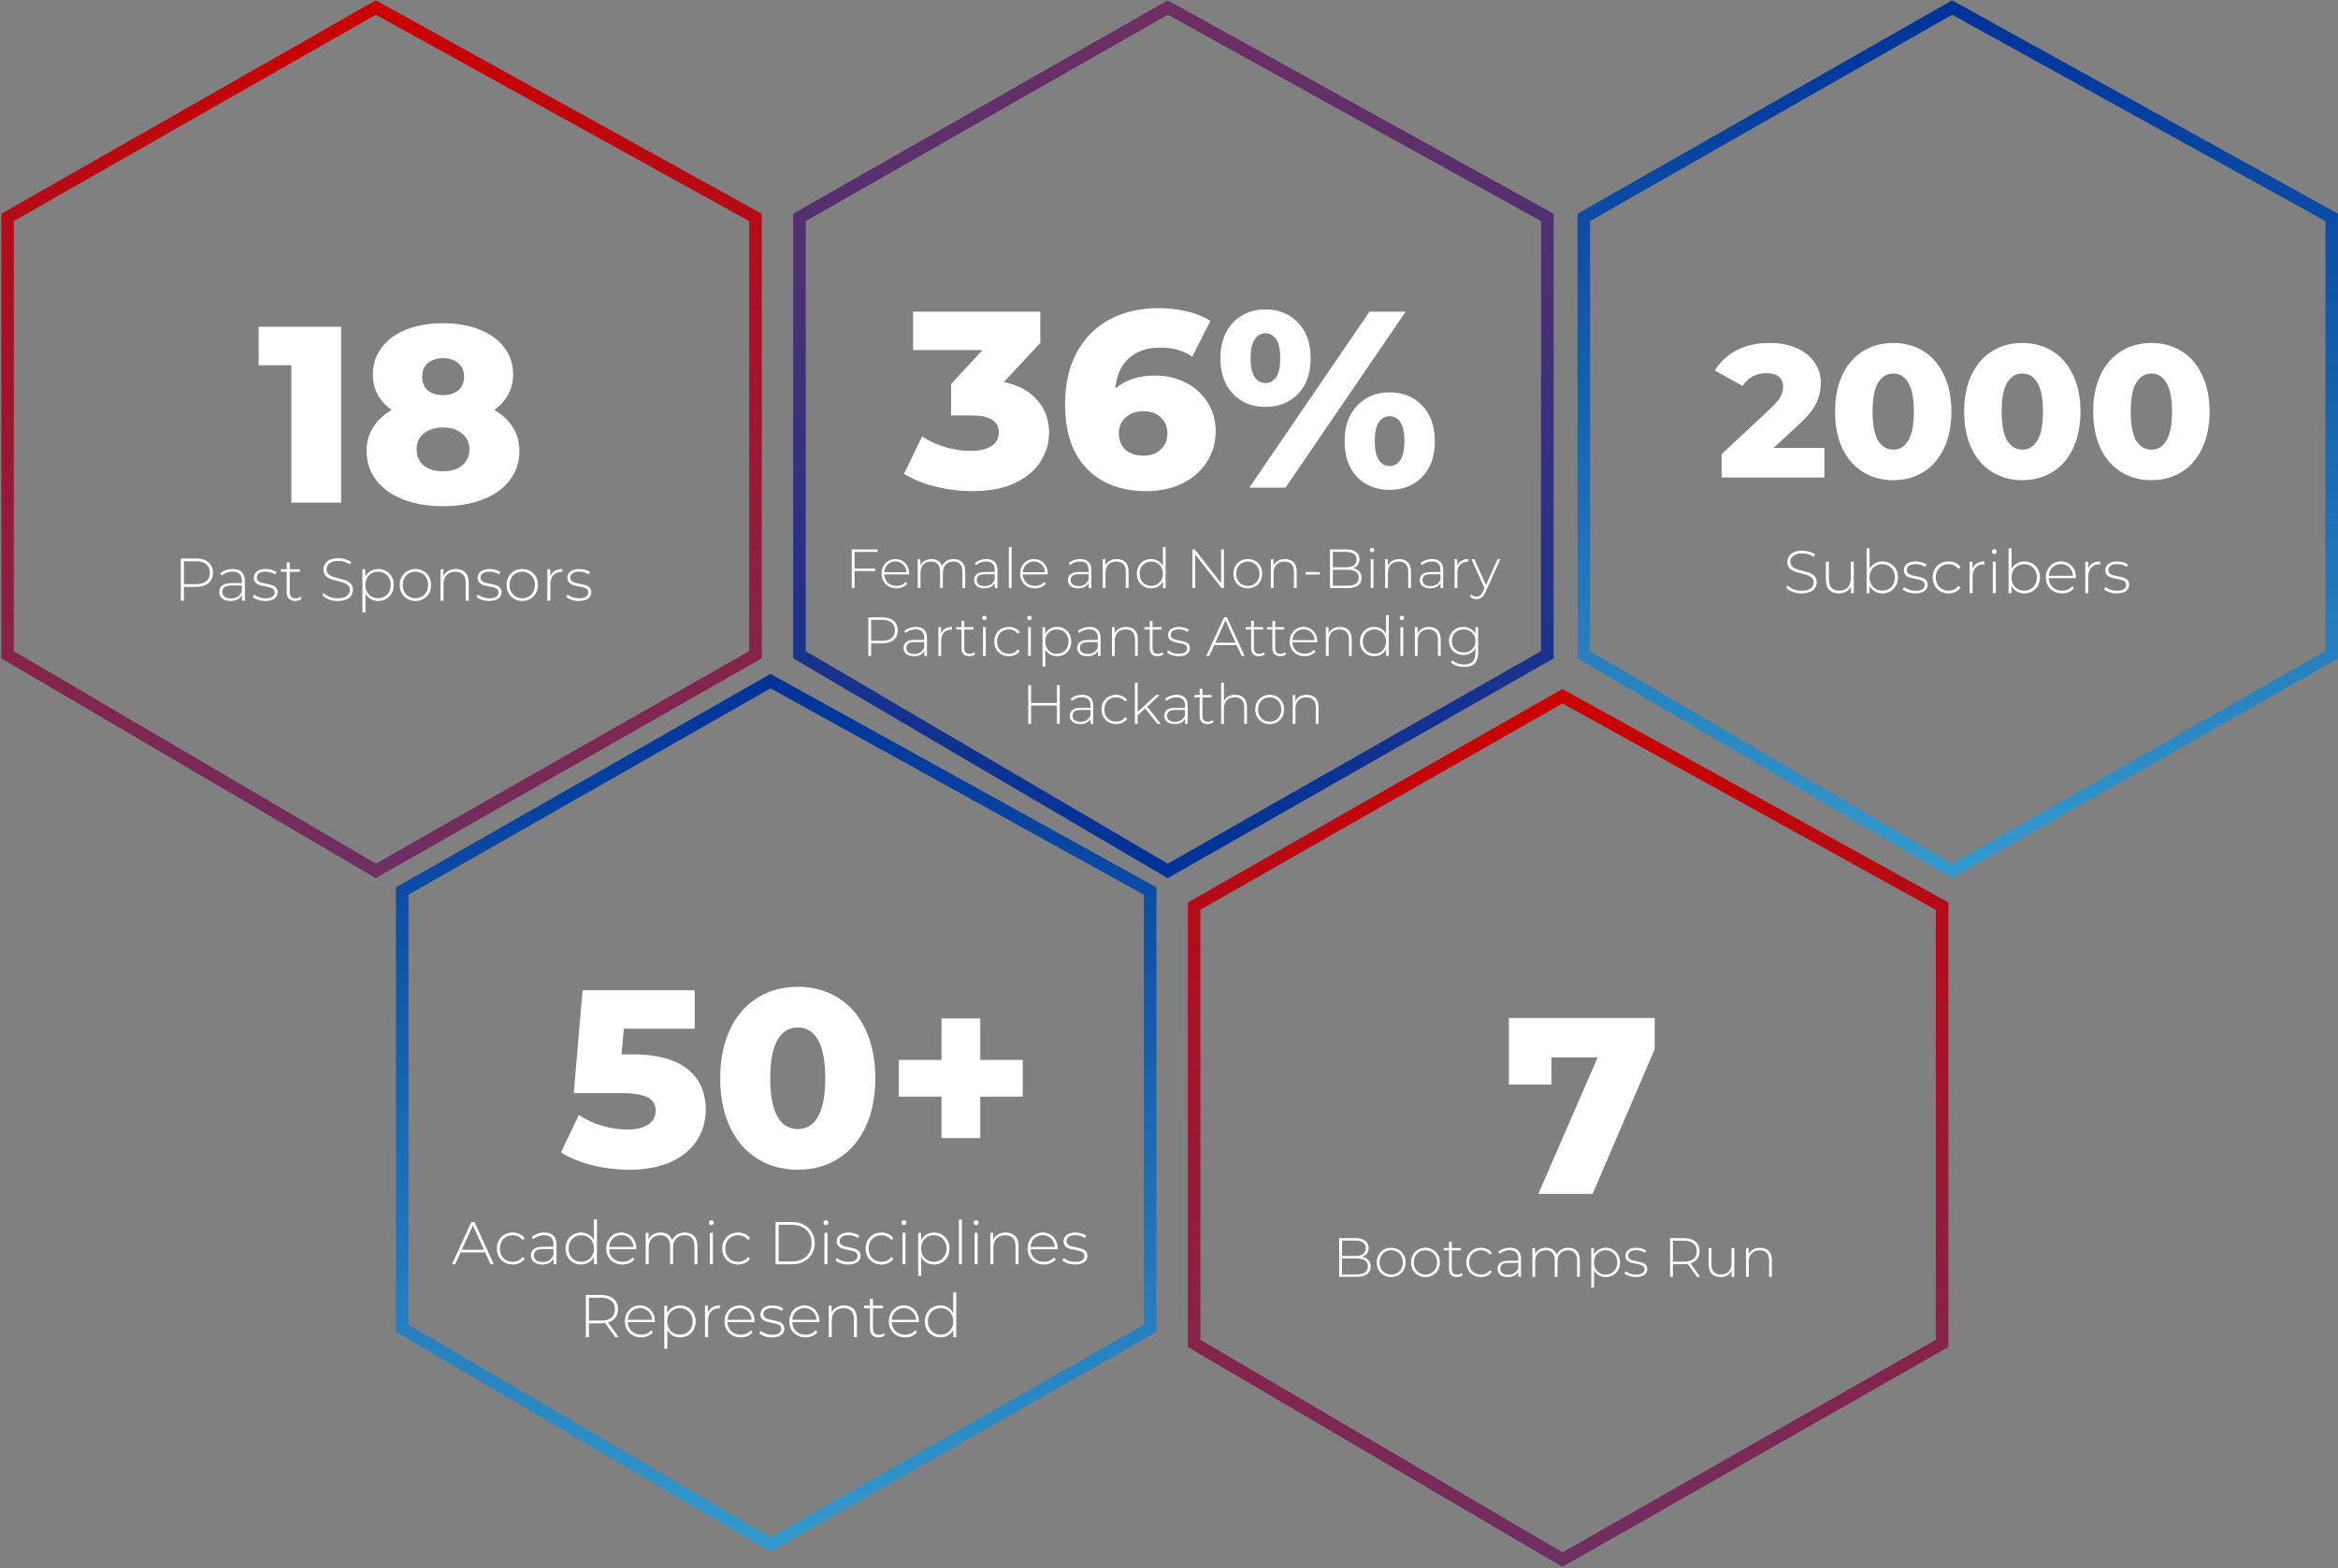 <svg width="930" height="624" viewBox="0 0 930 624" fill="none" xmlns="http://www.w3.org/2000/svg">
<rect x="0" y="0" width="930" height="624" fill="#808080" stroke="none"/>
<path d="M541.842 500.058C542.942 500.263 543.778 500.696 544.35 501.356C544.937 502.016 545.23 502.874 545.23 503.93C545.23 505.235 544.753 506.24 543.8 506.944C542.847 507.648 541.431 508 539.554 508H532.69V492.6H539.114C540.786 492.6 542.084 492.945 543.008 493.634C543.947 494.309 544.416 495.277 544.416 496.538C544.416 497.418 544.181 498.159 543.712 498.76C543.257 499.361 542.634 499.794 541.842 500.058ZM533.812 493.568V499.706H539.07C540.419 499.706 541.453 499.449 542.172 498.936C542.905 498.408 543.272 497.638 543.272 496.626C543.272 495.629 542.905 494.873 542.172 494.36C541.453 493.832 540.419 493.568 539.07 493.568H533.812ZM539.554 507.032C541.05 507.032 542.179 506.775 542.942 506.262C543.719 505.734 544.108 504.927 544.108 503.842C544.108 502.757 543.719 501.957 542.942 501.444C542.179 500.931 541.05 500.674 539.554 500.674H533.812V507.032H539.554ZM553.369 508.088C552.283 508.088 551.301 507.839 550.421 507.34C549.555 506.841 548.873 506.152 548.375 505.272C547.876 504.377 547.627 503.373 547.627 502.258C547.627 501.143 547.876 500.146 548.375 499.266C548.873 498.371 549.555 497.675 550.421 497.176C551.301 496.677 552.283 496.428 553.369 496.428C554.454 496.428 555.429 496.677 556.295 497.176C557.175 497.675 557.864 498.371 558.363 499.266C558.861 500.146 559.111 501.143 559.111 502.258C559.111 503.373 558.861 504.377 558.363 505.272C557.864 506.152 557.175 506.841 556.295 507.34C555.429 507.839 554.454 508.088 553.369 508.088ZM553.369 507.098C554.249 507.098 555.033 506.893 555.723 506.482C556.427 506.071 556.977 505.499 557.373 504.766C557.783 504.033 557.989 503.197 557.989 502.258C557.989 501.319 557.783 500.483 557.373 499.75C556.977 499.017 556.427 498.445 555.723 498.034C555.033 497.623 554.249 497.418 553.369 497.418C552.489 497.418 551.697 497.623 550.993 498.034C550.303 498.445 549.753 499.017 549.343 499.75C548.947 500.483 548.749 501.319 548.749 502.258C548.749 503.197 548.947 504.033 549.343 504.766C549.753 505.499 550.303 506.071 550.993 506.482C551.697 506.893 552.489 507.098 553.369 507.098ZM567.011 508.088C565.926 508.088 564.943 507.839 564.063 507.34C563.198 506.841 562.516 506.152 562.017 505.272C561.519 504.377 561.269 503.373 561.269 502.258C561.269 501.143 561.519 500.146 562.017 499.266C562.516 498.371 563.198 497.675 564.063 497.176C564.943 496.677 565.926 496.428 567.011 496.428C568.097 496.428 569.072 496.677 569.937 497.176C570.817 497.675 571.507 498.371 572.005 499.266C572.504 500.146 572.753 501.143 572.753 502.258C572.753 503.373 572.504 504.377 572.005 505.272C571.507 506.152 570.817 506.841 569.937 507.34C569.072 507.839 568.097 508.088 567.011 508.088ZM567.011 507.098C567.891 507.098 568.676 506.893 569.365 506.482C570.069 506.071 570.619 505.499 571.015 504.766C571.426 504.033 571.631 503.197 571.631 502.258C571.631 501.319 571.426 500.483 571.015 499.75C570.619 499.017 570.069 498.445 569.365 498.034C568.676 497.623 567.891 497.418 567.011 497.418C566.131 497.418 565.339 497.623 564.635 498.034C563.946 498.445 563.396 499.017 562.985 499.75C562.589 500.483 562.391 501.319 562.391 502.258C562.391 503.197 562.589 504.033 562.985 504.766C563.396 505.499 563.946 506.071 564.635 506.482C565.339 506.893 566.131 507.098 567.011 507.098ZM581.864 507.274C581.585 507.538 581.233 507.743 580.808 507.89C580.397 508.022 579.965 508.088 579.51 508.088C578.513 508.088 577.743 507.817 577.2 507.274C576.657 506.717 576.386 505.947 576.386 504.964V497.462H574.274V496.516H576.386V494.008H577.486V496.516H581.138V497.462H577.486V504.854C577.486 505.602 577.662 506.174 578.014 506.57C578.381 506.951 578.916 507.142 579.62 507.142C580.339 507.142 580.933 506.929 581.402 506.504L581.864 507.274ZM589.077 508.088C587.963 508.088 586.965 507.839 586.085 507.34C585.205 506.841 584.516 506.152 584.017 505.272C583.519 504.377 583.269 503.373 583.269 502.258C583.269 501.129 583.519 500.124 584.017 499.244C584.516 498.349 585.205 497.66 586.085 497.176C586.965 496.677 587.963 496.428 589.077 496.428C590.001 496.428 590.837 496.611 591.585 496.978C592.348 497.33 592.964 497.851 593.433 498.54L592.619 499.134C592.209 498.562 591.695 498.137 591.079 497.858C590.478 497.565 589.811 497.418 589.077 497.418C588.183 497.418 587.376 497.623 586.657 498.034C585.953 498.43 585.396 498.995 584.985 499.728C584.589 500.461 584.391 501.305 584.391 502.258C584.391 503.211 584.589 504.055 584.985 504.788C585.396 505.521 585.953 506.093 586.657 506.504C587.376 506.9 588.183 507.098 589.077 507.098C589.811 507.098 590.478 506.959 591.079 506.68C591.695 506.387 592.209 505.954 592.619 505.382L593.433 505.976C592.964 506.665 592.348 507.193 591.585 507.56C590.837 507.912 590.001 508.088 589.077 508.088ZM600.599 496.428C602.021 496.428 603.114 496.795 603.877 497.528C604.639 498.247 605.021 499.31 605.021 500.718V508H603.965V505.954C603.598 506.629 603.063 507.157 602.359 507.538C601.655 507.905 600.811 508.088 599.829 508.088C598.553 508.088 597.541 507.787 596.793 507.186C596.059 506.585 595.693 505.793 595.693 504.81C595.693 503.857 596.03 503.087 596.705 502.5C597.394 501.899 598.487 501.598 599.983 501.598H603.921V500.674C603.921 499.603 603.627 498.789 603.041 498.232C602.469 497.675 601.625 497.396 600.511 497.396C599.748 497.396 599.015 497.528 598.311 497.792C597.621 498.056 597.035 498.408 596.551 498.848L596.001 498.056C596.573 497.543 597.262 497.147 598.069 496.868C598.875 496.575 599.719 496.428 600.599 496.428ZM599.983 507.186C600.936 507.186 601.743 506.966 602.403 506.526C603.077 506.086 603.583 505.448 603.921 504.612V502.456H600.005C598.875 502.456 598.054 502.661 597.541 503.072C597.042 503.483 596.793 504.047 596.793 504.766C596.793 505.514 597.071 506.108 597.629 506.548C598.186 506.973 598.971 507.186 599.983 507.186ZM623.853 496.428C625.275 496.428 626.39 496.846 627.197 497.682C628.018 498.518 628.429 499.721 628.429 501.29V508H627.329V501.378C627.329 500.087 627.013 499.105 626.383 498.43C625.752 497.755 624.872 497.418 623.743 497.418C622.452 497.418 621.425 497.821 620.663 498.628C619.915 499.435 619.541 500.52 619.541 501.884V508H618.441V501.378C618.441 500.087 618.125 499.105 617.495 498.43C616.864 497.755 615.984 497.418 614.855 497.418C613.564 497.418 612.537 497.821 611.775 498.628C611.027 499.435 610.653 500.52 610.653 501.884V508H609.553V496.516H610.609V498.98C610.99 498.173 611.555 497.55 612.303 497.11C613.065 496.655 613.967 496.428 615.009 496.428C616.05 496.428 616.93 496.663 617.649 497.132C618.382 497.601 618.903 498.291 619.211 499.2C619.592 498.349 620.186 497.675 620.993 497.176C621.814 496.677 622.767 496.428 623.853 496.428ZM638.735 496.428C639.805 496.428 640.773 496.677 641.639 497.176C642.504 497.675 643.179 498.364 643.663 499.244C644.161 500.124 644.411 501.129 644.411 502.258C644.411 503.387 644.161 504.399 643.663 505.294C643.179 506.174 642.504 506.863 641.639 507.362C640.773 507.846 639.805 508.088 638.735 508.088C637.723 508.088 636.806 507.853 635.985 507.384C635.163 506.9 634.525 506.233 634.071 505.382V512.268H632.971V496.516H634.027V499.222C634.481 498.342 635.119 497.66 635.941 497.176C636.777 496.677 637.708 496.428 638.735 496.428ZM638.669 507.098C639.549 507.098 640.341 506.893 641.045 506.482C641.749 506.071 642.299 505.499 642.695 504.766C643.105 504.033 643.311 503.197 643.311 502.258C643.311 501.319 643.105 500.483 642.695 499.75C642.299 499.017 641.749 498.445 641.045 498.034C640.341 497.623 639.549 497.418 638.669 497.418C637.789 497.418 636.997 497.623 636.293 498.034C635.603 498.445 635.053 499.017 634.643 499.75C634.247 500.483 634.049 501.319 634.049 502.258C634.049 503.197 634.247 504.033 634.643 504.766C635.053 505.499 635.603 506.071 636.293 506.482C636.997 506.893 637.789 507.098 638.669 507.098ZM650.72 508.088C649.796 508.088 648.916 507.949 648.08 507.67C647.244 507.391 646.592 507.039 646.122 506.614L646.628 505.734C647.098 506.13 647.699 506.46 648.432 506.724C649.18 506.988 649.958 507.12 650.764 507.12C651.923 507.12 652.774 506.929 653.316 506.548C653.874 506.167 654.152 505.639 654.152 504.964C654.152 504.48 653.998 504.099 653.69 503.82C653.397 503.541 653.03 503.336 652.59 503.204C652.15 503.072 651.542 502.933 650.764 502.786C649.855 502.625 649.122 502.449 648.564 502.258C648.007 502.067 647.53 501.759 647.134 501.334C646.738 500.909 646.54 500.322 646.54 499.574C646.54 498.665 646.914 497.917 647.662 497.33C648.425 496.729 649.503 496.428 650.896 496.428C651.63 496.428 652.356 496.531 653.074 496.736C653.793 496.941 654.38 497.213 654.834 497.55L654.328 498.43C653.859 498.093 653.324 497.836 652.722 497.66C652.121 497.484 651.505 497.396 650.874 497.396C649.804 497.396 648.997 497.594 648.454 497.99C647.912 498.386 647.64 498.907 647.64 499.552C647.64 500.065 647.794 500.469 648.102 500.762C648.41 501.041 648.784 501.253 649.224 501.4C649.679 501.532 650.31 501.679 651.116 501.84C652.011 502.001 652.73 502.177 653.272 502.368C653.83 502.544 654.299 502.837 654.68 503.248C655.062 503.659 655.252 504.223 655.252 504.942C655.252 505.895 654.856 506.658 654.064 507.23C653.272 507.802 652.158 508.088 650.72 508.088ZM675.017 508L671.343 502.852C670.8 502.925 670.301 502.962 669.847 502.962H665.447V508H664.325V492.6H669.847C671.783 492.6 673.301 493.062 674.401 493.986C675.501 494.895 676.051 496.164 676.051 497.792C676.051 499.009 675.735 500.036 675.105 500.872C674.489 501.693 673.601 502.273 672.443 502.61L676.293 508H675.017ZM669.847 501.972C671.489 501.972 672.743 501.613 673.609 500.894C674.474 500.161 674.907 499.127 674.907 497.792C674.907 496.457 674.474 495.431 673.609 494.712C672.743 493.979 671.489 493.612 669.847 493.612H665.447V501.972H669.847ZM689.861 496.516V508H688.805V505.536C688.423 506.343 687.859 506.973 687.111 507.428C686.363 507.868 685.483 508.088 684.471 508.088C682.975 508.088 681.801 507.67 680.951 506.834C680.1 505.998 679.675 504.795 679.675 503.226V496.516H680.775V503.138C680.775 504.429 681.105 505.411 681.765 506.086C682.425 506.761 683.356 507.098 684.559 507.098C685.849 507.098 686.869 506.695 687.617 505.888C688.379 505.081 688.761 503.996 688.761 502.632V496.516H689.861ZM700.133 496.428C701.571 496.428 702.707 496.846 703.543 497.682C704.379 498.518 704.797 499.721 704.797 501.29V508H703.697V501.378C703.697 500.087 703.367 499.105 702.707 498.43C702.062 497.755 701.153 497.418 699.979 497.418C698.63 497.418 697.567 497.821 696.789 498.628C696.012 499.435 695.623 500.52 695.623 501.884V508H694.523V496.516H695.579V499.002C695.975 498.195 696.562 497.565 697.339 497.11C698.131 496.655 699.063 496.428 700.133 496.428Z" fill="white"/>
<path d="M658.208 405V417.4L633.508 475H611.908L635.508 420.7H617.108V431.5H600.208V405H658.208Z" fill="white"/>
<path d="M192.965 498.272H183.221L181.085 503H179.765L187.493 486.2H188.717L196.445 503H195.125L192.965 498.272ZM192.509 497.24L188.093 487.544L183.701 497.24H192.509ZM203.961 503.096C202.745 503.096 201.657 502.824 200.697 502.28C199.737 501.736 198.985 500.984 198.441 500.024C197.897 499.048 197.625 497.952 197.625 496.736C197.625 495.504 197.897 494.408 198.441 493.448C198.985 492.472 199.737 491.72 200.697 491.192C201.657 490.648 202.745 490.376 203.961 490.376C204.969 490.376 205.881 490.576 206.697 490.976C207.529 491.36 208.201 491.928 208.713 492.68L207.825 493.328C207.377 492.704 206.817 492.24 206.145 491.936C205.489 491.616 204.761 491.456 203.961 491.456C202.985 491.456 202.105 491.68 201.321 492.128C200.553 492.56 199.945 493.176 199.497 493.976C199.065 494.776 198.849 495.696 198.849 496.736C198.849 497.776 199.065 498.696 199.497 499.496C199.945 500.296 200.553 500.92 201.321 501.368C202.105 501.8 202.985 502.016 203.961 502.016C204.761 502.016 205.489 501.864 206.145 501.56C206.817 501.24 207.377 500.768 207.825 500.144L208.713 500.792C208.201 501.544 207.529 502.12 206.697 502.52C205.881 502.904 204.969 503.096 203.961 503.096ZM216.53 490.376C218.082 490.376 219.274 490.776 220.106 491.576C220.938 492.36 221.354 493.52 221.354 495.056V503H220.202V500.768C219.802 501.504 219.218 502.08 218.45 502.496C217.682 502.896 216.762 503.096 215.69 503.096C214.298 503.096 213.194 502.768 212.378 502.112C211.578 501.456 211.178 500.592 211.178 499.52C211.178 498.48 211.546 497.64 212.282 497C213.034 496.344 214.226 496.016 215.858 496.016H220.154V495.008C220.154 493.84 219.834 492.952 219.194 492.344C218.57 491.736 217.65 491.432 216.434 491.432C215.602 491.432 214.802 491.576 214.034 491.864C213.282 492.152 212.642 492.536 212.114 493.016L211.514 492.152C212.138 491.592 212.89 491.16 213.77 490.856C214.65 490.536 215.57 490.376 216.53 490.376ZM215.858 502.112C216.898 502.112 217.778 501.872 218.498 501.392C219.234 500.912 219.786 500.216 220.154 499.304V496.952H215.882C214.65 496.952 213.754 497.176 213.194 497.624C212.65 498.072 212.378 498.688 212.378 499.472C212.378 500.288 212.682 500.936 213.29 501.416C213.898 501.88 214.754 502.112 215.858 502.112ZM237.457 485.192V503H236.281V500.048C235.785 501.024 235.089 501.776 234.193 502.304C233.297 502.832 232.281 503.096 231.145 503.096C229.977 503.096 228.921 502.824 227.977 502.28C227.033 501.736 226.289 500.984 225.745 500.024C225.217 499.064 224.953 497.968 224.953 496.736C224.953 495.504 225.217 494.408 225.745 493.448C226.289 492.472 227.033 491.72 227.977 491.192C228.921 490.648 229.977 490.376 231.145 490.376C232.265 490.376 233.265 490.64 234.145 491.168C235.041 491.696 235.745 492.432 236.257 493.376V485.192H237.457ZM231.217 502.016C232.177 502.016 233.033 501.792 233.785 501.344C234.553 500.896 235.153 500.272 235.585 499.472C236.033 498.672 236.257 497.76 236.257 496.736C236.257 495.712 236.033 494.8 235.585 494C235.153 493.2 234.553 492.576 233.785 492.128C233.033 491.68 232.177 491.456 231.217 491.456C230.257 491.456 229.393 491.68 228.625 492.128C227.873 492.576 227.273 493.2 226.825 494C226.393 494.8 226.177 495.712 226.177 496.736C226.177 497.76 226.393 498.672 226.825 499.472C227.273 500.272 227.873 500.896 228.625 501.344C229.393 501.792 230.257 502.016 231.217 502.016ZM253.101 497.024H242.325C242.357 498 242.605 498.872 243.069 499.64C243.533 500.392 244.157 500.976 244.941 501.392C245.741 501.808 246.637 502.016 247.629 502.016C248.445 502.016 249.197 501.872 249.885 501.584C250.589 501.28 251.173 500.84 251.637 500.264L252.333 501.056C251.789 501.712 251.101 502.216 250.269 502.568C249.453 502.92 248.565 503.096 247.605 503.096C246.357 503.096 245.245 502.824 244.269 502.28C243.293 501.736 242.525 500.984 241.965 500.024C241.421 499.064 241.149 497.968 241.149 496.736C241.149 495.52 241.405 494.432 241.917 493.472C242.445 492.496 243.165 491.736 244.077 491.192C244.989 490.648 246.013 490.376 247.149 490.376C248.285 490.376 249.301 490.648 250.197 491.192C251.109 491.72 251.821 492.464 252.333 493.424C252.861 494.384 253.125 495.472 253.125 496.688L253.101 497.024ZM247.149 491.432C246.269 491.432 245.477 491.632 244.773 492.032C244.069 492.416 243.501 492.968 243.069 493.688C242.653 494.392 242.413 495.192 242.349 496.088H251.949C251.901 495.192 251.661 494.392 251.229 493.688C250.797 492.984 250.229 492.432 249.525 492.032C248.821 491.632 248.029 491.432 247.149 491.432ZM272.437 490.376C273.989 490.376 275.205 490.832 276.085 491.744C276.981 492.656 277.429 493.968 277.429 495.68V503H276.229V495.776C276.229 494.368 275.885 493.296 275.197 492.56C274.509 491.824 273.549 491.456 272.317 491.456C270.909 491.456 269.789 491.896 268.957 492.776C268.141 493.656 267.733 494.84 267.733 496.328V503H266.533V495.776C266.533 494.368 266.189 493.296 265.501 492.56C264.813 491.824 263.853 491.456 262.621 491.456C261.213 491.456 260.093 491.896 259.261 492.776C258.445 493.656 258.037 494.84 258.037 496.328V503H256.837V490.472H257.989V493.16C258.405 492.28 259.021 491.6 259.837 491.12C260.669 490.624 261.653 490.376 262.789 490.376C263.925 490.376 264.885 490.632 265.669 491.144C266.469 491.656 267.037 492.408 267.373 493.4C267.789 492.472 268.437 491.736 269.317 491.192C270.213 490.648 271.253 490.376 272.437 490.376ZM282.384 490.472H283.584V503H282.384V490.472ZM282.984 487.424C282.712 487.424 282.48 487.336 282.288 487.16C282.096 486.968 282 486.736 282 486.464C282 486.192 282.096 485.96 282.288 485.768C282.48 485.576 282.712 485.48 282.984 485.48C283.256 485.48 283.488 485.576 283.68 485.768C283.872 485.944 283.968 486.168 283.968 486.44C283.968 486.712 283.872 486.944 283.68 487.136C283.488 487.328 283.256 487.424 282.984 487.424ZM293.61 503.096C292.394 503.096 291.306 502.824 290.346 502.28C289.386 501.736 288.634 500.984 288.09 500.024C287.546 499.048 287.274 497.952 287.274 496.736C287.274 495.504 287.546 494.408 288.09 493.448C288.634 492.472 289.386 491.72 290.346 491.192C291.306 490.648 292.394 490.376 293.61 490.376C294.618 490.376 295.53 490.576 296.346 490.976C297.178 491.36 297.85 491.928 298.362 492.68L297.474 493.328C297.026 492.704 296.466 492.24 295.794 491.936C295.138 491.616 294.41 491.456 293.61 491.456C292.634 491.456 291.754 491.68 290.97 492.128C290.202 492.56 289.594 493.176 289.146 493.976C288.714 494.776 288.498 495.696 288.498 496.736C288.498 497.776 288.714 498.696 289.146 499.496C289.594 500.296 290.202 500.92 290.97 501.368C291.754 501.8 292.634 502.016 293.61 502.016C294.41 502.016 295.138 501.864 295.794 501.56C296.466 501.24 297.026 500.768 297.474 500.144L298.362 500.792C297.85 501.544 297.178 502.12 296.346 502.52C295.53 502.904 294.618 503.096 293.61 503.096ZM308.502 486.2H315.15C316.894 486.2 318.438 486.56 319.782 487.28C321.142 488 322.198 489 322.95 490.28C323.702 491.544 324.078 492.984 324.078 494.6C324.078 496.216 323.702 497.664 322.95 498.944C322.198 500.208 321.142 501.2 319.782 501.92C318.438 502.64 316.894 503 315.15 503H308.502V486.2ZM315.054 501.896C316.606 501.896 317.974 501.592 319.158 500.984C320.342 500.36 321.254 499.496 321.894 498.392C322.534 497.288 322.854 496.024 322.854 494.6C322.854 493.176 322.534 491.912 321.894 490.808C321.254 489.704 320.342 488.848 319.158 488.24C317.974 487.616 316.606 487.304 315.054 487.304H309.726V501.896H315.054ZM327.946 490.472H329.146V503H327.946V490.472ZM328.546 487.424C328.274 487.424 328.042 487.336 327.85 487.16C327.658 486.968 327.562 486.736 327.562 486.464C327.562 486.192 327.658 485.96 327.85 485.768C328.042 485.576 328.274 485.48 328.546 485.48C328.818 485.48 329.05 485.576 329.242 485.768C329.434 485.944 329.53 486.168 329.53 486.44C329.53 486.712 329.434 486.944 329.242 487.136C329.05 487.328 328.818 487.424 328.546 487.424ZM337.372 503.096C336.364 503.096 335.404 502.944 334.492 502.64C333.58 502.336 332.868 501.952 332.356 501.488L332.908 500.528C333.42 500.96 334.076 501.32 334.876 501.608C335.692 501.896 336.54 502.04 337.42 502.04C338.684 502.04 339.612 501.832 340.204 501.416C340.812 501 341.116 500.424 341.116 499.688C341.116 499.16 340.948 498.744 340.612 498.44C340.292 498.136 339.892 497.912 339.412 497.768C338.932 497.624 338.268 497.472 337.42 497.312C336.428 497.136 335.628 496.944 335.02 496.736C334.412 496.528 333.892 496.192 333.46 495.728C333.028 495.264 332.812 494.624 332.812 493.808C332.812 492.816 333.22 492 334.036 491.36C334.868 490.704 336.044 490.376 337.564 490.376C338.364 490.376 339.156 490.488 339.94 490.712C340.724 490.936 341.364 491.232 341.86 491.6L341.308 492.56C340.796 492.192 340.212 491.912 339.556 491.72C338.9 491.528 338.228 491.432 337.54 491.432C336.372 491.432 335.492 491.648 334.9 492.08C334.308 492.512 334.012 493.08 334.012 493.784C334.012 494.344 334.18 494.784 334.516 495.104C334.852 495.408 335.26 495.64 335.74 495.8C336.236 495.944 336.924 496.104 337.804 496.28C338.78 496.456 339.564 496.648 340.156 496.856C340.764 497.048 341.276 497.368 341.692 497.816C342.108 498.264 342.316 498.88 342.316 499.664C342.316 500.704 341.884 501.536 341.02 502.16C340.156 502.784 338.94 503.096 337.372 503.096ZM350.633 503.096C349.417 503.096 348.329 502.824 347.369 502.28C346.409 501.736 345.657 500.984 345.113 500.024C344.569 499.048 344.297 497.952 344.297 496.736C344.297 495.504 344.569 494.408 345.113 493.448C345.657 492.472 346.409 491.72 347.369 491.192C348.329 490.648 349.417 490.376 350.633 490.376C351.641 490.376 352.553 490.576 353.369 490.976C354.201 491.36 354.873 491.928 355.385 492.68L354.497 493.328C354.049 492.704 353.489 492.24 352.817 491.936C352.161 491.616 351.433 491.456 350.633 491.456C349.657 491.456 348.777 491.68 347.993 492.128C347.225 492.56 346.617 493.176 346.169 493.976C345.737 494.776 345.521 495.696 345.521 496.736C345.521 497.776 345.737 498.696 346.169 499.496C346.617 500.296 347.225 500.92 347.993 501.368C348.777 501.8 349.657 502.016 350.633 502.016C351.433 502.016 352.161 501.864 352.817 501.56C353.489 501.24 354.049 500.768 354.497 500.144L355.385 500.792C354.873 501.544 354.201 502.12 353.369 502.52C352.553 502.904 351.641 503.096 350.633 503.096ZM358.978 490.472H360.178V503H358.978V490.472ZM359.578 487.424C359.306 487.424 359.074 487.336 358.882 487.16C358.69 486.968 358.594 486.736 358.594 486.464C358.594 486.192 358.69 485.96 358.882 485.768C359.074 485.576 359.306 485.48 359.578 485.48C359.85 485.48 360.082 485.576 360.274 485.768C360.466 485.944 360.562 486.168 360.562 486.44C360.562 486.712 360.466 486.944 360.274 487.136C360.082 487.328 359.85 487.424 359.578 487.424ZM371.523 490.376C372.691 490.376 373.747 490.648 374.691 491.192C375.635 491.736 376.371 492.488 376.899 493.448C377.443 494.408 377.715 495.504 377.715 496.736C377.715 497.968 377.443 499.072 376.899 500.048C376.371 501.008 375.635 501.76 374.691 502.304C373.747 502.832 372.691 503.096 371.523 503.096C370.419 503.096 369.419 502.84 368.523 502.328C367.627 501.8 366.931 501.072 366.435 500.144V507.656H365.235V490.472H366.387V493.424C366.883 492.464 367.579 491.72 368.475 491.192C369.387 490.648 370.403 490.376 371.523 490.376ZM371.451 502.016C372.411 502.016 373.275 501.792 374.043 501.344C374.811 500.896 375.411 500.272 375.843 499.472C376.291 498.672 376.515 497.76 376.515 496.736C376.515 495.712 376.291 494.8 375.843 494C375.411 493.2 374.811 492.576 374.043 492.128C373.275 491.68 372.411 491.456 371.451 491.456C370.491 491.456 369.627 491.68 368.859 492.128C368.107 492.576 367.507 493.2 367.059 494C366.627 494.8 366.411 495.712 366.411 496.736C366.411 497.76 366.627 498.672 367.059 499.472C367.507 500.272 368.107 500.896 368.859 501.344C369.627 501.792 370.491 502.016 371.451 502.016ZM381.431 485.192H382.631V503H381.431V485.192ZM387.689 490.472H388.889V503H387.689V490.472ZM388.289 487.424C388.017 487.424 387.785 487.336 387.593 487.16C387.401 486.968 387.305 486.736 387.305 486.464C387.305 486.192 387.401 485.96 387.593 485.768C387.785 485.576 388.017 485.48 388.289 485.48C388.561 485.48 388.793 485.576 388.985 485.768C389.177 485.944 389.273 486.168 389.273 486.44C389.273 486.712 389.177 486.944 388.985 487.136C388.793 487.328 388.561 487.424 388.289 487.424ZM400.066 490.376C401.634 490.376 402.874 490.832 403.786 491.744C404.698 492.656 405.154 493.968 405.154 495.68V503H403.954V495.776C403.954 494.368 403.594 493.296 402.874 492.56C402.17 491.824 401.178 491.456 399.898 491.456C398.426 491.456 397.266 491.896 396.418 492.776C395.57 493.656 395.146 494.84 395.146 496.328V503H393.946V490.472H395.098V493.184C395.53 492.304 396.17 491.616 397.018 491.12C397.882 490.624 398.898 490.376 400.066 490.376ZM420.702 497.024H409.926C409.958 498 410.206 498.872 410.67 499.64C411.134 500.392 411.758 500.976 412.542 501.392C413.342 501.808 414.238 502.016 415.23 502.016C416.046 502.016 416.798 501.872 417.486 501.584C418.19 501.28 418.774 500.84 419.238 500.264L419.934 501.056C419.39 501.712 418.702 502.216 417.87 502.568C417.054 502.92 416.166 503.096 415.206 503.096C413.958 503.096 412.846 502.824 411.87 502.28C410.894 501.736 410.126 500.984 409.566 500.024C409.022 499.064 408.75 497.968 408.75 496.736C408.75 495.52 409.006 494.432 409.518 493.472C410.046 492.496 410.766 491.736 411.678 491.192C412.59 490.648 413.614 490.376 414.75 490.376C415.886 490.376 416.902 490.648 417.798 491.192C418.71 491.72 419.422 492.464 419.934 493.424C420.462 494.384 420.726 495.472 420.726 496.688L420.702 497.024ZM414.75 491.432C413.87 491.432 413.078 491.632 412.374 492.032C411.67 492.416 411.102 492.968 410.67 493.688C410.254 494.392 410.014 495.192 409.95 496.088H419.55C419.502 495.192 419.262 494.392 418.83 493.688C418.398 492.984 417.83 492.432 417.126 492.032C416.422 491.632 415.63 491.432 414.75 491.432ZM427.607 503.096C426.599 503.096 425.639 502.944 424.727 502.64C423.815 502.336 423.103 501.952 422.591 501.488L423.143 500.528C423.655 500.96 424.311 501.32 425.111 501.608C425.927 501.896 426.775 502.04 427.655 502.04C428.919 502.04 429.847 501.832 430.439 501.416C431.047 501 431.351 500.424 431.351 499.688C431.351 499.16 431.183 498.744 430.847 498.44C430.527 498.136 430.127 497.912 429.647 497.768C429.167 497.624 428.503 497.472 427.655 497.312C426.663 497.136 425.863 496.944 425.255 496.736C424.647 496.528 424.127 496.192 423.695 495.728C423.263 495.264 423.047 494.624 423.047 493.808C423.047 492.816 423.455 492 424.271 491.36C425.103 490.704 426.279 490.376 427.799 490.376C428.599 490.376 429.391 490.488 430.175 490.712C430.959 490.936 431.599 491.232 432.095 491.6L431.543 492.56C431.031 492.192 430.447 491.912 429.791 491.72C429.135 491.528 428.463 491.432 427.775 491.432C426.607 491.432 425.727 491.648 425.135 492.08C424.543 492.512 424.247 493.08 424.247 493.784C424.247 494.344 424.415 494.784 424.751 495.104C425.087 495.408 425.495 495.64 425.975 495.8C426.471 495.944 427.159 496.104 428.039 496.28C429.015 496.456 429.799 496.648 430.391 496.856C430.999 497.048 431.511 497.368 431.927 497.816C432.343 498.264 432.551 498.88 432.551 499.664C432.551 500.704 432.119 501.536 431.255 502.16C430.391 502.784 429.175 503.096 427.607 503.096ZM244.697 532L240.689 526.384C240.097 526.464 239.553 526.504 239.057 526.504H234.257V532H233.033V515.2H239.057C241.169 515.2 242.825 515.704 244.025 516.712C245.225 517.704 245.825 519.088 245.825 520.864C245.825 522.192 245.481 523.312 244.793 524.224C244.121 525.12 243.153 525.752 241.889 526.12L246.089 532H244.697ZM239.057 525.424C240.849 525.424 242.217 525.032 243.161 524.248C244.105 523.448 244.577 522.32 244.577 520.864C244.577 519.408 244.105 518.288 243.161 517.504C242.217 516.704 240.849 516.304 239.057 516.304H234.257V525.424H239.057ZM260.507 526.024H249.731C249.763 527 250.011 527.872 250.475 528.64C250.939 529.392 251.563 529.976 252.347 530.392C253.147 530.808 254.043 531.016 255.035 531.016C255.851 531.016 256.603 530.872 257.291 530.584C257.995 530.28 258.579 529.84 259.043 529.264L259.739 530.056C259.195 530.712 258.507 531.216 257.675 531.568C256.859 531.92 255.971 532.096 255.011 532.096C253.763 532.096 252.651 531.824 251.675 531.28C250.699 530.736 249.931 529.984 249.371 529.024C248.827 528.064 248.555 526.968 248.555 525.736C248.555 524.52 248.811 523.432 249.323 522.472C249.851 521.496 250.571 520.736 251.483 520.192C252.395 519.648 253.419 519.376 254.555 519.376C255.691 519.376 256.707 519.648 257.603 520.192C258.515 520.72 259.227 521.464 259.739 522.424C260.267 523.384 260.531 524.472 260.531 525.688L260.507 526.024ZM254.555 520.432C253.675 520.432 252.883 520.632 252.179 521.032C251.475 521.416 250.907 521.968 250.475 522.688C250.059 523.392 249.819 524.192 249.755 525.088H259.355C259.307 524.192 259.067 523.392 258.635 522.688C258.203 521.984 257.635 521.432 256.931 521.032C256.227 520.632 255.435 520.432 254.555 520.432ZM270.531 519.376C271.699 519.376 272.755 519.648 273.699 520.192C274.643 520.736 275.379 521.488 275.907 522.448C276.451 523.408 276.723 524.504 276.723 525.736C276.723 526.968 276.451 528.072 275.907 529.048C275.379 530.008 274.643 530.76 273.699 531.304C272.755 531.832 271.699 532.096 270.531 532.096C269.427 532.096 268.427 531.84 267.531 531.328C266.635 530.8 265.939 530.072 265.443 529.144V536.656H264.243V519.472H265.395V522.424C265.891 521.464 266.587 520.72 267.483 520.192C268.395 519.648 269.411 519.376 270.531 519.376ZM270.459 531.016C271.419 531.016 272.283 530.792 273.051 530.344C273.819 529.896 274.419 529.272 274.851 528.472C275.299 527.672 275.523 526.76 275.523 525.736C275.523 524.712 275.299 523.8 274.851 523C274.419 522.2 273.819 521.576 273.051 521.128C272.283 520.68 271.419 520.456 270.459 520.456C269.499 520.456 268.635 520.68 267.867 521.128C267.115 521.576 266.515 522.2 266.067 523C265.635 523.8 265.419 524.712 265.419 525.736C265.419 526.76 265.635 527.672 266.067 528.472C266.515 529.272 267.115 529.896 267.867 530.344C268.635 530.792 269.499 531.016 270.459 531.016ZM281.591 522.208C281.975 521.296 282.575 520.6 283.391 520.12C284.207 519.624 285.199 519.376 286.367 519.376V520.552L286.079 520.528C284.687 520.528 283.599 520.968 282.815 521.848C282.031 522.712 281.639 523.92 281.639 525.472V532H280.439V519.472H281.591V522.208ZM300.14 526.024H289.364C289.396 527 289.644 527.872 290.108 528.64C290.572 529.392 291.196 529.976 291.98 530.392C292.78 530.808 293.676 531.016 294.668 531.016C295.484 531.016 296.236 530.872 296.924 530.584C297.628 530.28 298.212 529.84 298.676 529.264L299.372 530.056C298.828 530.712 298.14 531.216 297.308 531.568C296.492 531.92 295.604 532.096 294.644 532.096C293.396 532.096 292.284 531.824 291.308 531.28C290.332 530.736 289.564 529.984 289.004 529.024C288.46 528.064 288.188 526.968 288.188 525.736C288.188 524.52 288.444 523.432 288.956 522.472C289.484 521.496 290.204 520.736 291.116 520.192C292.028 519.648 293.052 519.376 294.188 519.376C295.324 519.376 296.34 519.648 297.236 520.192C298.148 520.72 298.86 521.464 299.372 522.424C299.9 523.384 300.164 524.472 300.164 525.688L300.14 526.024ZM294.188 520.432C293.308 520.432 292.516 520.632 291.812 521.032C291.108 521.416 290.54 521.968 290.108 522.688C289.692 523.392 289.452 524.192 289.388 525.088H298.988C298.94 524.192 298.7 523.392 298.268 522.688C297.836 521.984 297.268 521.432 296.564 521.032C295.86 520.632 295.068 520.432 294.188 520.432ZM307.044 532.096C306.036 532.096 305.076 531.944 304.164 531.64C303.252 531.336 302.54 530.952 302.028 530.488L302.58 529.528C303.092 529.96 303.748 530.32 304.548 530.608C305.364 530.896 306.212 531.04 307.092 531.04C308.356 531.04 309.284 530.832 309.876 530.416C310.484 530 310.788 529.424 310.788 528.688C310.788 528.16 310.62 527.744 310.284 527.44C309.964 527.136 309.564 526.912 309.084 526.768C308.604 526.624 307.94 526.472 307.092 526.312C306.1 526.136 305.3 525.944 304.692 525.736C304.084 525.528 303.564 525.192 303.132 524.728C302.7 524.264 302.484 523.624 302.484 522.808C302.484 521.816 302.892 521 303.708 520.36C304.54 519.704 305.716 519.376 307.236 519.376C308.036 519.376 308.828 519.488 309.612 519.712C310.396 519.936 311.036 520.232 311.532 520.6L310.98 521.56C310.468 521.192 309.884 520.912 309.228 520.72C308.572 520.528 307.9 520.432 307.212 520.432C306.044 520.432 305.164 520.648 304.572 521.08C303.98 521.512 303.684 522.08 303.684 522.784C303.684 523.344 303.852 523.784 304.188 524.104C304.524 524.408 304.932 524.64 305.412 524.8C305.908 524.944 306.596 525.104 307.476 525.28C308.452 525.456 309.236 525.648 309.828 525.856C310.436 526.048 310.948 526.368 311.364 526.816C311.78 527.264 311.988 527.88 311.988 528.664C311.988 529.704 311.556 530.536 310.692 531.16C309.828 531.784 308.612 532.096 307.044 532.096ZM325.921 526.024H315.145C315.177 527 315.425 527.872 315.889 528.64C316.353 529.392 316.977 529.976 317.761 530.392C318.561 530.808 319.457 531.016 320.449 531.016C321.265 531.016 322.017 530.872 322.705 530.584C323.409 530.28 323.993 529.84 324.457 529.264L325.153 530.056C324.609 530.712 323.921 531.216 323.089 531.568C322.273 531.92 321.385 532.096 320.425 532.096C319.177 532.096 318.065 531.824 317.089 531.28C316.113 530.736 315.345 529.984 314.785 529.024C314.241 528.064 313.969 526.968 313.969 525.736C313.969 524.52 314.225 523.432 314.737 522.472C315.265 521.496 315.985 520.736 316.897 520.192C317.809 519.648 318.833 519.376 319.969 519.376C321.105 519.376 322.121 519.648 323.017 520.192C323.929 520.72 324.641 521.464 325.153 522.424C325.681 523.384 325.945 524.472 325.945 525.688L325.921 526.024ZM319.969 520.432C319.089 520.432 318.297 520.632 317.593 521.032C316.889 521.416 316.321 521.968 315.889 522.688C315.473 523.392 315.233 524.192 315.169 525.088H324.769C324.721 524.192 324.481 523.392 324.049 522.688C323.617 521.984 323.049 521.432 322.345 521.032C321.641 520.632 320.849 520.432 319.969 520.432ZM335.777 519.376C337.345 519.376 338.585 519.832 339.497 520.744C340.409 521.656 340.865 522.968 340.865 524.68V532H339.665V524.776C339.665 523.368 339.305 522.296 338.585 521.56C337.881 520.824 336.889 520.456 335.609 520.456C334.137 520.456 332.977 520.896 332.129 521.776C331.281 522.656 330.857 523.84 330.857 525.328V532H329.657V519.472H330.809V522.184C331.241 521.304 331.881 520.616 332.729 520.12C333.593 519.624 334.609 519.376 335.777 519.376ZM352.022 531.208C351.718 531.496 351.334 531.72 350.87 531.88C350.422 532.024 349.95 532.096 349.454 532.096C348.366 532.096 347.526 531.8 346.934 531.208C346.342 530.6 346.046 529.76 346.046 528.688V520.504H343.742V519.472H346.046V516.736H347.246V519.472H351.23V520.504H347.246V528.568C347.246 529.384 347.438 530.008 347.822 530.44C348.222 530.856 348.806 531.064 349.574 531.064C350.358 531.064 351.006 530.832 351.518 530.368L352.022 531.208ZM365.507 526.024H354.731C354.763 527 355.011 527.872 355.475 528.64C355.939 529.392 356.563 529.976 357.347 530.392C358.147 530.808 359.043 531.016 360.035 531.016C360.851 531.016 361.603 530.872 362.291 530.584C362.995 530.28 363.579 529.84 364.043 529.264L364.739 530.056C364.195 530.712 363.507 531.216 362.675 531.568C361.859 531.92 360.971 532.096 360.011 532.096C358.763 532.096 357.651 531.824 356.675 531.28C355.699 530.736 354.931 529.984 354.371 529.024C353.827 528.064 353.555 526.968 353.555 525.736C353.555 524.52 353.811 523.432 354.323 522.472C354.851 521.496 355.571 520.736 356.483 520.192C357.395 519.648 358.419 519.376 359.555 519.376C360.691 519.376 361.707 519.648 362.603 520.192C363.515 520.72 364.227 521.464 364.739 522.424C365.267 523.384 365.531 524.472 365.531 525.688L365.507 526.024ZM359.555 520.432C358.675 520.432 357.883 520.632 357.179 521.032C356.475 521.416 355.907 521.968 355.475 522.688C355.059 523.392 354.819 524.192 354.755 525.088H364.355C364.307 524.192 364.067 523.392 363.635 522.688C363.203 521.984 362.635 521.432 361.931 521.032C361.227 520.632 360.435 520.432 359.555 520.432ZM380.379 514.192V532H379.203V529.048C378.707 530.024 378.011 530.776 377.115 531.304C376.219 531.832 375.203 532.096 374.067 532.096C372.899 532.096 371.843 531.824 370.899 531.28C369.955 530.736 369.211 529.984 368.667 529.024C368.139 528.064 367.875 526.968 367.875 525.736C367.875 524.504 368.139 523.408 368.667 522.448C369.211 521.472 369.955 520.72 370.899 520.192C371.843 519.648 372.899 519.376 374.067 519.376C375.187 519.376 376.187 519.64 377.067 520.168C377.963 520.696 378.667 521.432 379.179 522.376V514.192H380.379ZM374.139 531.016C375.099 531.016 375.955 530.792 376.707 530.344C377.475 529.896 378.075 529.272 378.507 528.472C378.955 527.672 379.179 526.76 379.179 525.736C379.179 524.712 378.955 523.8 378.507 523C378.075 522.2 377.475 521.576 376.707 521.128C375.955 520.68 375.099 520.456 374.139 520.456C373.179 520.456 372.315 520.68 371.547 521.128C370.795 521.576 370.195 522.2 369.747 523C369.315 523.8 369.099 524.712 369.099 525.736C369.099 526.76 369.315 527.672 369.747 528.472C370.195 529.272 370.795 529.896 371.547 530.344C372.315 530.792 373.179 531.016 374.139 531.016Z" fill="white"/>
<path d="M251.934 419.5H247.234L248.134 409.3H276.334V394H231.734L228.234 434.9H247.234C257.934 434.9 260.834 437.7 260.834 442C260.834 446.7 256.334 449.4 249.634 449.4C242.934 449.4 235.934 447.4 230.234 443.6L223.134 458.5C230.234 463 240.534 465.4 250.234 465.4C271.334 465.4 280.734 454 280.734 441.5C280.734 429.1 272.634 419.5 251.934 419.5ZM317.376 465.4C335.176 465.4 348.176 452.1 348.176 429C348.176 405.9 335.176 392.6 317.376 392.6C299.476 392.6 286.476 405.9 286.476 429C286.476 452.1 299.476 465.4 317.376 465.4ZM317.376 449.2C310.976 449.2 306.376 443.7 306.376 429C306.376 414.3 310.976 408.8 317.376 408.8C323.676 408.8 328.276 414.3 328.276 429C328.276 443.7 323.676 449.2 317.376 449.2ZM406.829 421.7H389.929V405.2H374.529V421.7H357.529V436.3H374.529V452.8H389.929V436.3H406.829V421.7Z" fill="white"/>
<path d="M716.61 236.12C720.762 236.12 722.658 234.056 722.658 231.68C722.658 225.584 712.17 228.56 712.17 223.52C712.17 221.672 713.634 220.16 716.898 220.16C718.41 220.16 720.114 220.616 721.506 221.576L721.962 220.592C720.666 219.656 718.746 219.08 716.898 219.08C712.77 219.08 710.946 221.168 710.946 223.544C710.946 229.736 721.434 226.712 721.434 231.752C721.434 233.576 719.946 235.04 716.586 235.04C714.33 235.04 712.194 234.128 711.042 232.928L710.49 233.84C711.714 235.184 714.114 236.12 716.61 236.12ZM736.203 223.472V230.144C736.203 233.12 734.451 235.016 731.619 235.016C729.003 235.016 727.491 233.528 727.491 230.696V223.472H726.291V230.792C726.291 234.296 728.331 236.096 731.523 236.096C733.731 236.096 735.435 235.064 736.251 233.312V236H737.403V223.472H736.203ZM748.777 223.376C746.569 223.376 744.697 224.456 743.689 226.328V218.192H742.489V236H743.641V233.048C744.625 234.968 746.521 236.096 748.777 236.096C752.305 236.096 754.969 233.48 754.969 229.736C754.969 225.968 752.305 223.376 748.777 223.376ZM748.705 235.016C745.825 235.016 743.665 232.88 743.665 229.736C743.665 226.592 745.825 224.456 748.705 224.456C751.585 224.456 753.769 226.592 753.769 229.736C753.769 232.88 751.585 235.016 748.705 235.016ZM761.853 236.096C765.045 236.096 766.797 234.704 766.797 232.664C766.797 227.888 758.493 230.552 758.493 226.784C758.493 225.44 759.573 224.432 762.021 224.432C763.365 224.432 764.733 224.792 765.789 225.56L766.341 224.6C765.357 223.856 763.629 223.376 762.045 223.376C758.877 223.376 757.293 224.912 757.293 226.808C757.293 231.728 765.597 229.04 765.597 232.688C765.597 234.104 764.541 235.04 761.901 235.04C760.053 235.04 758.349 234.344 757.389 233.528L756.837 234.488C757.821 235.4 759.789 236.096 761.853 236.096ZM775.114 236.096C777.106 236.096 778.834 235.304 779.866 233.792L778.978 233.144C778.066 234.416 776.674 235.016 775.114 235.016C772.162 235.016 770.002 232.904 770.002 229.736C770.002 226.568 772.162 224.456 775.114 224.456C776.674 224.456 778.066 225.056 778.978 226.328L779.866 225.68C778.834 224.144 777.106 223.376 775.114 223.376C771.442 223.376 768.778 225.992 768.778 229.736C768.778 233.456 771.442 236.096 775.114 236.096ZM784.61 226.208V223.472H783.458V236H784.658V229.472C784.658 226.376 786.314 224.528 789.098 224.528C789.194 224.528 789.29 224.552 789.386 224.552V223.376C787.034 223.376 785.378 224.384 784.61 226.208ZM793.292 220.424C793.844 220.424 794.276 219.992 794.276 219.44C794.276 218.912 793.844 218.48 793.292 218.48C792.74 218.48 792.308 218.936 792.308 219.464C792.308 219.992 792.74 220.424 793.292 220.424ZM792.692 236H793.892V223.472H792.692V236ZM805.238 223.376C803.03 223.376 801.158 224.456 800.15 226.328V218.192H798.95V236H800.102V233.048C801.086 234.968 802.982 236.096 805.238 236.096C808.766 236.096 811.43 233.48 811.43 229.736C811.43 225.968 808.766 223.376 805.238 223.376ZM805.166 235.016C802.286 235.016 800.126 232.88 800.126 229.736C800.126 226.592 802.286 224.456 805.166 224.456C808.046 224.456 810.23 226.592 810.23 229.736C810.23 232.88 808.046 235.016 805.166 235.016ZM825.754 229.688C825.754 225.968 823.21 223.376 819.778 223.376C816.346 223.376 813.778 226.016 813.778 229.736C813.778 233.456 816.442 236.096 820.234 236.096C822.13 236.096 823.858 235.4 824.962 234.056L824.266 233.264C823.306 234.44 821.842 235.016 820.258 235.016C817.258 235.016 815.074 233 814.954 230.024H825.73C825.73 229.904 825.754 229.784 825.754 229.688ZM819.778 224.432C822.442 224.432 824.41 226.376 824.578 229.088H814.978C815.17 226.352 817.114 224.432 819.778 224.432ZM830.618 226.208V223.472H829.466V236H830.666V229.472C830.666 226.376 832.322 224.528 835.106 224.528C835.202 224.528 835.298 224.552 835.394 224.552V223.376C833.042 223.376 831.386 224.384 830.618 226.208ZM841.985 236.096C845.177 236.096 846.929 234.704 846.929 232.664C846.929 227.888 838.625 230.552 838.625 226.784C838.625 225.44 839.705 224.432 842.153 224.432C843.497 224.432 844.865 224.792 845.921 225.56L846.473 224.6C845.489 223.856 843.761 223.376 842.177 223.376C839.009 223.376 837.425 224.912 837.425 226.808C837.425 231.728 845.729 229.04 845.729 232.688C845.729 234.104 844.673 235.04 842.033 235.04C840.185 235.04 838.481 234.344 837.521 233.528L836.969 234.488C837.953 235.4 839.921 236.096 841.985 236.096Z" fill="white"/>
<path d="M725.699 178.225V190H684.824V180.7L704.474 162.325C706.374 160.525 707.649 159 708.299 157.75C708.949 156.45 709.274 155.15 709.274 153.85C709.274 152.15 708.699 150.825 707.549 149.875C706.399 148.925 704.724 148.45 702.524 148.45C700.574 148.45 698.774 148.9 697.124 149.8C695.524 150.65 694.199 151.9 693.149 153.55L682.124 147.4C684.174 144 687.049 141.325 690.749 139.375C694.449 137.425 698.824 136.45 703.874 136.45C707.874 136.45 711.399 137.1 714.449 138.4C717.549 139.7 719.949 141.575 721.649 144.025C723.399 146.425 724.274 149.225 724.274 152.425C724.274 155.275 723.649 157.975 722.399 160.525C721.199 163.025 718.849 165.875 715.349 169.075L705.449 178.225H725.699ZM753.123 191.05C748.623 191.05 744.623 189.975 741.123 187.825C737.623 185.675 734.873 182.55 732.873 178.45C730.923 174.3 729.948 169.4 729.948 163.75C729.948 158.1 730.923 153.225 732.873 149.125C734.873 144.975 737.623 141.825 741.123 139.675C744.623 137.525 748.623 136.45 753.123 136.45C757.573 136.45 761.548 137.525 765.048 139.675C768.548 141.825 771.273 144.975 773.223 149.125C775.223 153.225 776.223 158.1 776.223 163.75C776.223 169.4 775.223 174.3 773.223 178.45C771.273 182.55 768.548 185.675 765.048 187.825C761.548 189.975 757.573 191.05 753.123 191.05ZM753.123 178.9C755.623 178.9 757.598 177.7 759.048 175.3C760.548 172.85 761.298 169 761.298 163.75C761.298 158.5 760.548 154.675 759.048 152.275C757.598 149.825 755.623 148.6 753.123 148.6C750.573 148.6 748.548 149.825 747.048 152.275C745.598 154.675 744.873 158.5 744.873 163.75C744.873 169 745.598 172.85 747.048 175.3C748.548 177.7 750.573 178.9 753.123 178.9ZM804.466 191.05C799.966 191.05 795.966 189.975 792.466 187.825C788.966 185.675 786.216 182.55 784.216 178.45C782.266 174.3 781.291 169.4 781.291 163.75C781.291 158.1 782.266 153.225 784.216 149.125C786.216 144.975 788.966 141.825 792.466 139.675C795.966 137.525 799.966 136.45 804.466 136.45C808.916 136.45 812.891 137.525 816.391 139.675C819.891 141.825 822.616 144.975 824.566 149.125C826.566 153.225 827.566 158.1 827.566 163.75C827.566 169.4 826.566 174.3 824.566 178.45C822.616 182.55 819.891 185.675 816.391 187.825C812.891 189.975 808.916 191.05 804.466 191.05ZM804.466 178.9C806.966 178.9 808.941 177.7 810.391 175.3C811.891 172.85 812.641 169 812.641 163.75C812.641 158.5 811.891 154.675 810.391 152.275C808.941 149.825 806.966 148.6 804.466 148.6C801.916 148.6 799.891 149.825 798.391 152.275C796.941 154.675 796.216 158.5 796.216 163.75C796.216 169 796.941 172.85 798.391 175.3C799.891 177.7 801.916 178.9 804.466 178.9ZM855.808 191.05C851.308 191.05 847.308 189.975 843.808 187.825C840.308 185.675 837.558 182.55 835.558 178.45C833.608 174.3 832.633 169.4 832.633 163.75C832.633 158.1 833.608 153.225 835.558 149.125C837.558 144.975 840.308 141.825 843.808 139.675C847.308 137.525 851.308 136.45 855.808 136.45C860.258 136.45 864.233 137.525 867.733 139.675C871.233 141.825 873.958 144.975 875.908 149.125C877.908 153.225 878.908 158.1 878.908 163.75C878.908 169.4 877.908 174.3 875.908 178.45C873.958 182.55 871.233 185.675 867.733 187.825C864.233 189.975 860.258 191.05 855.808 191.05ZM855.808 178.9C858.308 178.9 860.283 177.7 861.733 175.3C863.233 172.85 863.983 169 863.983 163.75C863.983 158.5 863.233 154.675 861.733 152.275C860.283 149.825 858.308 148.6 855.808 148.6C853.258 148.6 851.233 149.825 849.733 152.275C848.283 154.675 847.558 158.5 847.558 163.75C847.558 169 848.283 172.85 849.733 175.3C851.233 177.7 853.258 178.9 855.808 178.9Z" fill="white"/>
<path d="M339.928 219.612V226.19H348.134V227.202H339.928V234H338.806V218.6H349.102V219.612H339.928ZM361.627 228.522H351.749C351.778 229.417 352.005 230.216 352.431 230.92C352.856 231.609 353.428 232.145 354.147 232.526C354.88 232.907 355.701 233.098 356.611 233.098C357.359 233.098 358.048 232.966 358.679 232.702C359.324 232.423 359.859 232.02 360.285 231.492L360.923 232.218C360.424 232.819 359.793 233.281 359.031 233.604C358.283 233.927 357.469 234.088 356.589 234.088C355.445 234.088 354.425 233.839 353.531 233.34C352.636 232.841 351.932 232.152 351.419 231.272C350.92 230.392 350.671 229.387 350.671 228.258C350.671 227.143 350.905 226.146 351.375 225.266C351.859 224.371 352.519 223.675 353.355 223.176C354.191 222.677 355.129 222.428 356.171 222.428C357.212 222.428 358.143 222.677 358.965 223.176C359.801 223.66 360.453 224.342 360.923 225.222C361.407 226.102 361.649 227.099 361.649 228.214L361.627 228.522ZM356.171 223.396C355.364 223.396 354.638 223.579 353.993 223.946C353.347 224.298 352.827 224.804 352.431 225.464C352.049 226.109 351.829 226.843 351.771 227.664H360.571C360.527 226.843 360.307 226.109 359.911 225.464C359.515 224.819 358.994 224.313 358.349 223.946C357.703 223.579 356.977 223.396 356.171 223.396ZM379.352 222.428C380.774 222.428 381.889 222.846 382.696 223.682C383.517 224.518 383.928 225.721 383.928 227.29V234H382.828V227.378C382.828 226.087 382.512 225.105 381.882 224.43C381.251 223.755 380.371 223.418 379.242 223.418C377.951 223.418 376.924 223.821 376.162 224.628C375.414 225.435 375.04 226.52 375.04 227.884V234H373.94V227.378C373.94 226.087 373.624 225.105 372.994 224.43C372.363 223.755 371.483 223.418 370.354 223.418C369.063 223.418 368.036 223.821 367.274 224.628C366.526 225.435 366.152 226.52 366.152 227.884V234H365.052V222.516H366.108V224.98C366.489 224.173 367.054 223.55 367.802 223.11C368.564 222.655 369.466 222.428 370.508 222.428C371.549 222.428 372.429 222.663 373.148 223.132C373.881 223.601 374.402 224.291 374.71 225.2C375.091 224.349 375.685 223.675 376.492 223.176C377.313 222.677 378.266 222.428 379.352 222.428ZM392.342 222.428C393.764 222.428 394.857 222.795 395.62 223.528C396.382 224.247 396.764 225.31 396.764 226.718V234H395.708V231.954C395.341 232.629 394.806 233.157 394.102 233.538C393.398 233.905 392.554 234.088 391.572 234.088C390.296 234.088 389.284 233.787 388.536 233.186C387.802 232.585 387.436 231.793 387.436 230.81C387.436 229.857 387.773 229.087 388.448 228.5C389.137 227.899 390.23 227.598 391.726 227.598H395.664V226.674C395.664 225.603 395.37 224.789 394.784 224.232C394.212 223.675 393.368 223.396 392.254 223.396C391.491 223.396 390.758 223.528 390.054 223.792C389.364 224.056 388.778 224.408 388.294 224.848L387.744 224.056C388.316 223.543 389.005 223.147 389.812 222.868C390.618 222.575 391.462 222.428 392.342 222.428ZM391.726 233.186C392.679 233.186 393.486 232.966 394.146 232.526C394.82 232.086 395.326 231.448 395.664 230.612V228.456H391.748C390.618 228.456 389.797 228.661 389.284 229.072C388.785 229.483 388.536 230.047 388.536 230.766C388.536 231.514 388.814 232.108 389.372 232.548C389.929 232.973 390.714 233.186 391.726 233.186ZM401.296 217.676H402.396V234H401.296V217.676ZM416.734 228.522H406.856C406.886 229.417 407.113 230.216 407.538 230.92C407.964 231.609 408.536 232.145 409.254 232.526C409.988 232.907 410.809 233.098 411.718 233.098C412.466 233.098 413.156 232.966 413.786 232.702C414.432 232.423 414.967 232.02 415.392 231.492L416.03 232.218C415.532 232.819 414.901 233.281 414.138 233.604C413.39 233.927 412.576 234.088 411.696 234.088C410.552 234.088 409.533 233.839 408.638 233.34C407.744 232.841 407.04 232.152 406.526 231.272C406.028 230.392 405.778 229.387 405.778 228.258C405.778 227.143 406.013 226.146 406.482 225.266C406.966 224.371 407.626 223.675 408.462 223.176C409.298 222.677 410.237 222.428 411.278 222.428C412.32 222.428 413.251 222.677 414.072 223.176C414.908 223.66 415.561 224.342 416.03 225.222C416.514 226.102 416.756 227.099 416.756 228.214L416.734 228.522ZM411.278 223.396C410.472 223.396 409.746 223.579 409.1 223.946C408.455 224.298 407.934 224.804 407.538 225.464C407.157 226.109 406.937 226.843 406.878 227.664H415.678C415.634 226.843 415.414 226.109 415.018 225.464C414.622 224.819 414.102 224.313 413.456 223.946C412.811 223.579 412.085 223.396 411.278 223.396ZM429.682 222.428C431.104 222.428 432.197 222.795 432.96 223.528C433.722 224.247 434.104 225.31 434.104 226.718V234H433.048V231.954C432.681 232.629 432.146 233.157 431.442 233.538C430.738 233.905 429.894 234.088 428.912 234.088C427.636 234.088 426.624 233.787 425.876 233.186C425.142 232.585 424.776 231.793 424.776 230.81C424.776 229.857 425.113 229.087 425.788 228.5C426.477 227.899 427.57 227.598 429.066 227.598H433.004V226.674C433.004 225.603 432.71 224.789 432.124 224.232C431.552 223.675 430.708 223.396 429.594 223.396C428.831 223.396 428.098 223.528 427.394 223.792C426.704 224.056 426.118 224.408 425.634 224.848L425.084 224.056C425.656 223.543 426.345 223.147 427.152 222.868C427.958 222.575 428.802 222.428 429.682 222.428ZM429.066 233.186C430.019 233.186 430.826 232.966 431.486 232.526C432.16 232.086 432.666 231.448 433.004 230.612V228.456H429.088C427.958 228.456 427.137 228.661 426.624 229.072C426.125 229.483 425.876 230.047 425.876 230.766C425.876 231.514 426.154 232.108 426.712 232.548C427.269 232.973 428.054 233.186 429.066 233.186ZM444.246 222.428C445.683 222.428 446.82 222.846 447.656 223.682C448.492 224.518 448.91 225.721 448.91 227.29V234H447.81V227.378C447.81 226.087 447.48 225.105 446.82 224.43C446.174 223.755 445.265 223.418 444.092 223.418C442.742 223.418 441.679 223.821 440.902 224.628C440.124 225.435 439.736 226.52 439.736 227.884V234H438.636V222.516H439.692V225.002C440.088 224.195 440.674 223.565 441.452 223.11C442.244 222.655 443.175 222.428 444.246 222.428ZM463.668 217.676V234H462.59V231.294C462.135 232.189 461.497 232.878 460.676 233.362C459.855 233.846 458.923 234.088 457.882 234.088C456.811 234.088 455.843 233.839 454.978 233.34C454.113 232.841 453.431 232.152 452.932 231.272C452.448 230.392 452.206 229.387 452.206 228.258C452.206 227.129 452.448 226.124 452.932 225.244C453.431 224.349 454.113 223.66 454.978 223.176C455.843 222.677 456.811 222.428 457.882 222.428C458.909 222.428 459.825 222.67 460.632 223.154C461.453 223.638 462.099 224.313 462.568 225.178V217.676H463.668ZM457.948 233.098C458.828 233.098 459.613 232.893 460.302 232.482C461.006 232.071 461.556 231.499 461.952 230.766C462.363 230.033 462.568 229.197 462.568 228.258C462.568 227.319 462.363 226.483 461.952 225.75C461.556 225.017 461.006 224.445 460.302 224.034C459.613 223.623 458.828 223.418 457.948 223.418C457.068 223.418 456.276 223.623 455.572 224.034C454.883 224.445 454.333 225.017 453.922 225.75C453.526 226.483 453.328 227.319 453.328 228.258C453.328 229.197 453.526 230.033 453.922 230.766C454.333 231.499 454.883 232.071 455.572 232.482C456.276 232.893 457.068 233.098 457.948 233.098ZM486.848 218.6V234H485.924L475.43 220.624V234H474.308V218.6H475.254L485.726 231.976V218.6H486.848ZM496.362 234.088C495.277 234.088 494.294 233.839 493.414 233.34C492.549 232.841 491.867 232.152 491.368 231.272C490.869 230.377 490.62 229.373 490.62 228.258C490.62 227.143 490.869 226.146 491.368 225.266C491.867 224.371 492.549 223.675 493.414 223.176C494.294 222.677 495.277 222.428 496.362 222.428C497.447 222.428 498.423 222.677 499.288 223.176C500.168 223.675 500.857 224.371 501.356 225.266C501.855 226.146 502.104 227.143 502.104 228.258C502.104 229.373 501.855 230.377 501.356 231.272C500.857 232.152 500.168 232.841 499.288 233.34C498.423 233.839 497.447 234.088 496.362 234.088ZM496.362 233.098C497.242 233.098 498.027 232.893 498.716 232.482C499.42 232.071 499.97 231.499 500.366 230.766C500.777 230.033 500.982 229.197 500.982 228.258C500.982 227.319 500.777 226.483 500.366 225.75C499.97 225.017 499.42 224.445 498.716 224.034C498.027 223.623 497.242 223.418 496.362 223.418C495.482 223.418 494.69 223.623 493.986 224.034C493.297 224.445 492.747 225.017 492.336 225.75C491.94 226.483 491.742 227.319 491.742 228.258C491.742 229.197 491.94 230.033 492.336 230.766C492.747 231.499 493.297 232.071 493.986 232.482C494.69 232.893 495.482 233.098 496.362 233.098ZM511.127 222.428C512.564 222.428 513.701 222.846 514.537 223.682C515.373 224.518 515.791 225.721 515.791 227.29V234H514.691V227.378C514.691 226.087 514.361 225.105 513.701 224.43C513.055 223.755 512.146 223.418 510.973 223.418C509.623 223.418 508.56 223.821 507.783 224.628C507.005 225.435 506.617 226.52 506.617 227.884V234H505.517V222.516H506.573V225.002C506.969 224.195 507.555 223.565 508.333 223.11C509.125 222.655 510.056 222.428 511.127 222.428ZM519.351 227.598H525.005V228.588H519.351V227.598ZM538.202 226.058C539.302 226.263 540.138 226.696 540.71 227.356C541.297 228.016 541.59 228.874 541.59 229.93C541.59 231.235 541.114 232.24 540.16 232.944C539.207 233.648 537.792 234 535.914 234H529.05V218.6H535.474C537.146 218.6 538.444 218.945 539.368 219.634C540.307 220.309 540.776 221.277 540.776 222.538C540.776 223.418 540.542 224.159 540.072 224.76C539.618 225.361 538.994 225.794 538.202 226.058ZM530.172 219.568V225.706H535.43C536.78 225.706 537.814 225.449 538.532 224.936C539.266 224.408 539.632 223.638 539.632 222.626C539.632 221.629 539.266 220.873 538.532 220.36C537.814 219.832 536.78 219.568 535.43 219.568H530.172ZM535.914 233.032C537.41 233.032 538.54 232.775 539.302 232.262C540.08 231.734 540.468 230.927 540.468 229.842C540.468 228.757 540.08 227.957 539.302 227.444C538.54 226.931 537.41 226.674 535.914 226.674H530.172V233.032H535.914ZM545.241 222.516H546.341V234H545.241V222.516ZM545.791 219.722C545.542 219.722 545.329 219.641 545.153 219.48C544.977 219.304 544.889 219.091 544.889 218.842C544.889 218.593 544.977 218.38 545.153 218.204C545.329 218.028 545.542 217.94 545.791 217.94C546.041 217.94 546.253 218.028 546.429 218.204C546.605 218.365 546.693 218.571 546.693 218.82C546.693 219.069 546.605 219.282 546.429 219.458C546.253 219.634 546.041 219.722 545.791 219.722ZM556.588 222.428C558.025 222.428 559.162 222.846 559.998 223.682C560.834 224.518 561.252 225.721 561.252 227.29V234H560.152V227.378C560.152 226.087 559.822 225.105 559.162 224.43C558.516 223.755 557.607 223.418 556.434 223.418C555.084 223.418 554.021 223.821 553.244 224.628C552.466 225.435 552.078 226.52 552.078 227.884V234H550.978V222.516H552.034V225.002C552.43 224.195 553.016 223.565 553.794 223.11C554.586 222.655 555.517 222.428 556.588 222.428ZM569.652 222.428C571.075 222.428 572.168 222.795 572.93 223.528C573.693 224.247 574.074 225.31 574.074 226.718V234H573.018V231.954C572.652 232.629 572.116 233.157 571.412 233.538C570.708 233.905 569.865 234.088 568.882 234.088C567.606 234.088 566.594 233.787 565.846 233.186C565.113 232.585 564.746 231.793 564.746 230.81C564.746 229.857 565.084 229.087 565.758 228.5C566.448 227.899 567.54 227.598 569.036 227.598H572.974V226.674C572.974 225.603 572.681 224.789 572.094 224.232C571.522 223.675 570.679 223.396 569.564 223.396C568.802 223.396 568.068 223.528 567.364 223.792C566.675 224.056 566.088 224.408 565.604 224.848L565.054 224.056C565.626 223.543 566.316 223.147 567.122 222.868C567.929 222.575 568.772 222.428 569.652 222.428ZM569.036 233.186C569.99 233.186 570.796 232.966 571.456 232.526C572.131 232.086 572.637 231.448 572.974 230.612V228.456H569.058C567.929 228.456 567.108 228.661 566.594 229.072C566.096 229.483 565.846 230.047 565.846 230.766C565.846 231.514 566.125 232.108 566.682 232.548C567.24 232.973 568.024 233.186 569.036 233.186ZM579.662 225.024C580.014 224.188 580.564 223.55 581.312 223.11C582.06 222.655 582.97 222.428 584.04 222.428V223.506L583.776 223.484C582.5 223.484 581.503 223.887 580.784 224.694C580.066 225.486 579.706 226.593 579.706 228.016V234H578.606V222.516H579.662V225.024ZM596.805 222.516L590.909 235.562C590.469 236.574 589.956 237.293 589.369 237.718C588.797 238.143 588.115 238.356 587.323 238.356C586.795 238.356 586.296 238.268 585.827 238.092C585.372 237.916 584.984 237.659 584.661 237.322L585.211 236.486C585.798 237.087 586.509 237.388 587.345 237.388C587.902 237.388 588.379 237.234 588.775 236.926C589.171 236.618 589.538 236.09 589.875 235.342L590.491 233.956L585.321 222.516H586.487L591.085 232.79L595.683 222.516H596.805ZM350.913 245.6C352.849 245.6 354.367 246.062 355.467 246.986C356.567 247.895 357.117 249.164 357.117 250.792C357.117 252.405 356.567 253.674 355.467 254.598C354.367 255.507 352.849 255.962 350.913 255.962H346.513V261H345.391V245.6H350.913ZM350.913 254.95C352.556 254.95 353.81 254.591 354.675 253.872C355.54 253.153 355.973 252.127 355.973 250.792C355.973 249.457 355.54 248.431 354.675 247.712C353.81 246.979 352.556 246.612 350.913 246.612H346.513V254.95H350.913ZM364.315 249.428C365.738 249.428 366.831 249.795 367.593 250.528C368.356 251.247 368.737 252.31 368.737 253.718V261H367.681V258.954C367.315 259.629 366.779 260.157 366.075 260.538C365.371 260.905 364.528 261.088 363.545 261.088C362.269 261.088 361.257 260.787 360.509 260.186C359.776 259.585 359.409 258.793 359.409 257.81C359.409 256.857 359.747 256.087 360.421 255.5C361.111 254.899 362.203 254.598 363.699 254.598H367.637V253.674C367.637 252.603 367.344 251.789 366.757 251.232C366.185 250.675 365.342 250.396 364.227 250.396C363.465 250.396 362.731 250.528 362.027 250.792C361.338 251.056 360.751 251.408 360.267 251.848L359.717 251.056C360.289 250.543 360.979 250.147 361.785 249.868C362.592 249.575 363.435 249.428 364.315 249.428ZM363.699 260.186C364.653 260.186 365.459 259.966 366.119 259.526C366.794 259.086 367.3 258.448 367.637 257.612V255.456H363.721C362.592 255.456 361.771 255.661 361.257 256.072C360.759 256.483 360.509 257.047 360.509 257.766C360.509 258.514 360.788 259.108 361.345 259.548C361.903 259.973 362.687 260.186 363.699 260.186ZM374.326 252.024C374.678 251.188 375.228 250.55 375.976 250.11C376.724 249.655 377.633 249.428 378.704 249.428V250.506L378.44 250.484C377.164 250.484 376.166 250.887 375.448 251.694C374.729 252.486 374.37 253.593 374.37 255.016V261H373.27V249.516H374.326V252.024ZM387.948 260.274C387.669 260.538 387.317 260.743 386.892 260.89C386.481 261.022 386.049 261.088 385.594 261.088C384.597 261.088 383.827 260.817 383.284 260.274C382.741 259.717 382.47 258.947 382.47 257.964V250.462H380.358V249.516H382.47V247.008H383.57V249.516H387.222V250.462H383.57V257.854C383.57 258.602 383.746 259.174 384.098 259.57C384.465 259.951 385 260.142 385.704 260.142C386.423 260.142 387.017 259.929 387.486 259.504L387.948 260.274ZM391.016 249.516H392.116V261H391.016V249.516ZM391.566 246.722C391.316 246.722 391.104 246.641 390.928 246.48C390.752 246.304 390.664 246.091 390.664 245.842C390.664 245.593 390.752 245.38 390.928 245.204C391.104 245.028 391.316 244.94 391.566 244.94C391.815 244.94 392.028 245.028 392.204 245.204C392.38 245.365 392.468 245.571 392.468 245.82C392.468 246.069 392.38 246.282 392.204 246.458C392.028 246.634 391.815 246.722 391.566 246.722ZM401.306 261.088C400.191 261.088 399.194 260.839 398.314 260.34C397.434 259.841 396.745 259.152 396.246 258.272C395.747 257.377 395.498 256.373 395.498 255.258C395.498 254.129 395.747 253.124 396.246 252.244C396.745 251.349 397.434 250.66 398.314 250.176C399.194 249.677 400.191 249.428 401.306 249.428C402.23 249.428 403.066 249.611 403.814 249.978C404.577 250.33 405.193 250.851 405.662 251.54L404.848 252.134C404.437 251.562 403.924 251.137 403.308 250.858C402.707 250.565 402.039 250.418 401.306 250.418C400.411 250.418 399.605 250.623 398.886 251.034C398.182 251.43 397.625 251.995 397.214 252.728C396.818 253.461 396.62 254.305 396.62 255.258C396.62 256.211 396.818 257.055 397.214 257.788C397.625 258.521 398.182 259.093 398.886 259.504C399.605 259.9 400.411 260.098 401.306 260.098C402.039 260.098 402.707 259.959 403.308 259.68C403.924 259.387 404.437 258.954 404.848 258.382L405.662 258.976C405.193 259.665 404.577 260.193 403.814 260.56C403.066 260.912 402.23 261.088 401.306 261.088ZM408.955 249.516H410.055V261H408.955V249.516ZM409.505 246.722C409.256 246.722 409.043 246.641 408.867 246.48C408.691 246.304 408.603 246.091 408.603 245.842C408.603 245.593 408.691 245.38 408.867 245.204C409.043 245.028 409.256 244.94 409.505 244.94C409.754 244.94 409.967 245.028 410.143 245.204C410.319 245.365 410.407 245.571 410.407 245.82C410.407 246.069 410.319 246.282 410.143 246.458C409.967 246.634 409.754 246.722 409.505 246.722ZM420.455 249.428C421.526 249.428 422.494 249.677 423.359 250.176C424.225 250.675 424.899 251.364 425.383 252.244C425.882 253.124 426.131 254.129 426.131 255.258C426.131 256.387 425.882 257.399 425.383 258.294C424.899 259.174 424.225 259.863 423.359 260.362C422.494 260.846 421.526 261.088 420.455 261.088C419.443 261.088 418.527 260.853 417.705 260.384C416.884 259.9 416.246 259.233 415.791 258.382V265.268H414.691V249.516H415.747V252.222C416.202 251.342 416.84 250.66 417.661 250.176C418.497 249.677 419.429 249.428 420.455 249.428ZM420.389 260.098C421.269 260.098 422.061 259.893 422.765 259.482C423.469 259.071 424.019 258.499 424.415 257.766C424.826 257.033 425.031 256.197 425.031 255.258C425.031 254.319 424.826 253.483 424.415 252.75C424.019 252.017 423.469 251.445 422.765 251.034C422.061 250.623 421.269 250.418 420.389 250.418C419.509 250.418 418.717 250.623 418.013 251.034C417.324 251.445 416.774 252.017 416.363 252.75C415.967 253.483 415.769 254.319 415.769 255.258C415.769 256.197 415.967 257.033 416.363 257.766C416.774 258.499 417.324 259.071 418.013 259.482C418.717 259.893 419.509 260.098 420.389 260.098ZM433.366 249.428C434.789 249.428 435.881 249.795 436.644 250.528C437.407 251.247 437.788 252.31 437.788 253.718V261H436.732V258.954C436.365 259.629 435.83 260.157 435.126 260.538C434.422 260.905 433.579 261.088 432.596 261.088C431.32 261.088 430.308 260.787 429.56 260.186C428.827 259.585 428.46 258.793 428.46 257.81C428.46 256.857 428.797 256.087 429.472 255.5C430.161 254.899 431.254 254.598 432.75 254.598H436.688V253.674C436.688 252.603 436.395 251.789 435.808 251.232C435.236 250.675 434.393 250.396 433.278 250.396C432.515 250.396 431.782 250.528 431.078 250.792C430.389 251.056 429.802 251.408 429.318 251.848L428.768 251.056C429.34 250.543 430.029 250.147 430.836 249.868C431.643 249.575 432.486 249.428 433.366 249.428ZM432.75 260.186C433.703 260.186 434.51 259.966 435.17 259.526C435.845 259.086 436.351 258.448 436.688 257.612V255.456H432.772C431.643 255.456 430.821 255.661 430.308 256.072C429.809 256.483 429.56 257.047 429.56 257.766C429.56 258.514 429.839 259.108 430.396 259.548C430.953 259.973 431.738 260.186 432.75 260.186ZM447.93 249.428C449.368 249.428 450.504 249.846 451.34 250.682C452.176 251.518 452.594 252.721 452.594 254.29V261H451.494V254.378C451.494 253.087 451.164 252.105 450.504 251.43C449.859 250.755 448.95 250.418 447.776 250.418C446.427 250.418 445.364 250.821 444.586 251.628C443.809 252.435 443.42 253.52 443.42 254.884V261H442.32V249.516H443.376V252.002C443.772 251.195 444.359 250.565 445.136 250.11C445.928 249.655 446.86 249.428 447.93 249.428ZM462.821 260.274C462.542 260.538 462.19 260.743 461.765 260.89C461.354 261.022 460.922 261.088 460.467 261.088C459.47 261.088 458.7 260.817 458.157 260.274C457.614 259.717 457.343 258.947 457.343 257.964V250.462H455.231V249.516H457.343V247.008H458.443V249.516H462.095V250.462H458.443V257.854C458.443 258.602 458.619 259.174 458.971 259.57C459.338 259.951 459.873 260.142 460.577 260.142C461.296 260.142 461.89 259.929 462.359 259.504L462.821 260.274ZM468.793 261.088C467.869 261.088 466.989 260.949 466.153 260.67C465.317 260.391 464.664 260.039 464.195 259.614L464.701 258.734C465.17 259.13 465.771 259.46 466.505 259.724C467.253 259.988 468.03 260.12 468.837 260.12C469.995 260.12 470.846 259.929 471.389 259.548C471.946 259.167 472.225 258.639 472.225 257.964C472.225 257.48 472.071 257.099 471.763 256.82C471.469 256.541 471.103 256.336 470.663 256.204C470.223 256.072 469.614 255.933 468.837 255.786C467.927 255.625 467.194 255.449 466.637 255.258C466.079 255.067 465.603 254.759 465.207 254.334C464.811 253.909 464.613 253.322 464.613 252.574C464.613 251.665 464.987 250.917 465.735 250.33C466.497 249.729 467.575 249.428 468.969 249.428C469.702 249.428 470.428 249.531 471.147 249.736C471.865 249.941 472.452 250.213 472.907 250.55L472.401 251.43C471.931 251.093 471.396 250.836 470.795 250.66C470.193 250.484 469.577 250.396 468.947 250.396C467.876 250.396 467.069 250.594 466.527 250.99C465.984 251.386 465.713 251.907 465.713 252.552C465.713 253.065 465.867 253.469 466.175 253.762C466.483 254.041 466.857 254.253 467.297 254.4C467.751 254.532 468.382 254.679 469.189 254.84C470.083 255.001 470.802 255.177 471.345 255.368C471.902 255.544 472.371 255.837 472.753 256.248C473.134 256.659 473.325 257.223 473.325 257.942C473.325 258.895 472.929 259.658 472.137 260.23C471.345 260.802 470.23 261.088 468.793 261.088ZM491.923 256.666H482.991L481.033 261H479.823L486.907 245.6H488.029L495.113 261H493.903L491.923 256.666ZM491.505 255.72L487.457 246.832L483.431 255.72H491.505ZM503.147 260.274C502.869 260.538 502.517 260.743 502.091 260.89C501.681 261.022 501.248 261.088 500.793 261.088C499.796 261.088 499.026 260.817 498.483 260.274C497.941 259.717 497.669 258.947 497.669 257.964V250.462H495.557V249.516H497.669V247.008H498.769V249.516H502.421V250.462H498.769V257.854C498.769 258.602 498.945 259.174 499.297 259.57C499.664 259.951 500.199 260.142 500.903 260.142C501.622 260.142 502.216 259.929 502.685 259.504L503.147 260.274ZM511.612 260.274C511.333 260.538 510.981 260.743 510.556 260.89C510.145 261.022 509.713 261.088 509.258 261.088C508.261 261.088 507.491 260.817 506.948 260.274C506.405 259.717 506.134 258.947 506.134 257.964V250.462H504.022V249.516H506.134V247.008H507.234V249.516H510.886V250.462H507.234V257.854C507.234 258.602 507.41 259.174 507.762 259.57C508.129 259.951 508.664 260.142 509.368 260.142C510.087 260.142 510.681 259.929 511.15 259.504L511.612 260.274ZM523.973 255.522H514.095C514.125 256.417 514.352 257.216 514.777 257.92C515.203 258.609 515.775 259.145 516.493 259.526C517.227 259.907 518.048 260.098 518.957 260.098C519.705 260.098 520.395 259.966 521.025 259.702C521.671 259.423 522.206 259.02 522.631 258.492L523.269 259.218C522.771 259.819 522.14 260.281 521.377 260.604C520.629 260.927 519.815 261.088 518.935 261.088C517.791 261.088 516.772 260.839 515.877 260.34C514.983 259.841 514.279 259.152 513.765 258.272C513.267 257.392 513.017 256.387 513.017 255.258C513.017 254.143 513.252 253.146 513.721 252.266C514.205 251.371 514.865 250.675 515.701 250.176C516.537 249.677 517.476 249.428 518.517 249.428C519.559 249.428 520.49 249.677 521.311 250.176C522.147 250.66 522.8 251.342 523.269 252.222C523.753 253.102 523.995 254.099 523.995 255.214L523.973 255.522ZM518.517 250.396C517.711 250.396 516.985 250.579 516.339 250.946C515.694 251.298 515.173 251.804 514.777 252.464C514.396 253.109 514.176 253.843 514.117 254.664H522.917C522.873 253.843 522.653 253.109 522.257 252.464C521.861 251.819 521.341 251.313 520.695 250.946C520.05 250.579 519.324 250.396 518.517 250.396ZM533.008 249.428C534.446 249.428 535.582 249.846 536.418 250.682C537.254 251.518 537.672 252.721 537.672 254.29V261H536.572V254.378C536.572 253.087 536.242 252.105 535.582 251.43C534.937 250.755 534.028 250.418 532.854 250.418C531.505 250.418 530.442 250.821 529.664 251.628C528.887 252.435 528.498 253.52 528.498 254.884V261H527.398V249.516H528.454V252.002C528.85 251.195 529.437 250.565 530.214 250.11C531.006 249.655 531.938 249.428 533.008 249.428ZM552.431 244.676V261H551.353V258.294C550.898 259.189 550.26 259.878 549.439 260.362C548.617 260.846 547.686 261.088 546.645 261.088C545.574 261.088 544.606 260.839 543.741 260.34C542.875 259.841 542.193 259.152 541.695 258.272C541.211 257.392 540.969 256.387 540.969 255.258C540.969 254.129 541.211 253.124 541.695 252.244C542.193 251.349 542.875 250.66 543.741 250.176C544.606 249.677 545.574 249.428 546.645 249.428C547.671 249.428 548.588 249.67 549.395 250.154C550.216 250.638 550.861 251.313 551.331 252.178V244.676H552.431ZM546.711 260.098C547.591 260.098 548.375 259.893 549.065 259.482C549.769 259.071 550.319 258.499 550.715 257.766C551.125 257.033 551.331 256.197 551.331 255.258C551.331 254.319 551.125 253.483 550.715 252.75C550.319 252.017 549.769 251.445 549.065 251.034C548.375 250.623 547.591 250.418 546.711 250.418C545.831 250.418 545.039 250.623 544.335 251.034C543.645 251.445 543.095 252.017 542.685 252.75C542.289 253.483 542.091 254.319 542.091 255.258C542.091 256.197 542.289 257.033 542.685 257.766C543.095 258.499 543.645 259.071 544.335 259.482C545.039 259.893 545.831 260.098 546.711 260.098ZM557.068 249.516H558.168V261H557.068V249.516ZM557.618 246.722C557.369 246.722 557.156 246.641 556.98 246.48C556.804 246.304 556.716 246.091 556.716 245.842C556.716 245.593 556.804 245.38 556.98 245.204C557.156 245.028 557.369 244.94 557.618 244.94C557.868 244.94 558.08 245.028 558.256 245.204C558.432 245.365 558.52 245.571 558.52 245.82C558.52 246.069 558.432 246.282 558.256 246.458C558.08 246.634 557.868 246.722 557.618 246.722ZM568.415 249.428C569.852 249.428 570.989 249.846 571.825 250.682C572.661 251.518 573.079 252.721 573.079 254.29V261H571.979V254.378C571.979 253.087 571.649 252.105 570.989 251.43C570.343 250.755 569.434 250.418 568.261 250.418C566.911 250.418 565.848 250.821 565.071 251.628C564.293 252.435 563.905 253.52 563.905 254.884V261H562.805V249.516H563.861V252.002C564.257 251.195 564.843 250.565 565.621 250.11C566.413 249.655 567.344 249.428 568.415 249.428ZM587.969 249.516V259.768C587.969 261.675 587.507 263.083 586.583 263.992C585.659 264.901 584.266 265.356 582.403 265.356C581.347 265.356 580.35 265.195 579.411 264.872C578.472 264.549 577.717 264.102 577.145 263.53L577.739 262.694C578.311 263.222 579 263.633 579.807 263.926C580.614 264.219 581.472 264.366 582.381 264.366C583.906 264.366 585.036 263.999 585.769 263.266C586.502 262.547 586.869 261.425 586.869 259.9V257.964C586.4 258.8 585.747 259.445 584.911 259.9C584.075 260.355 583.136 260.582 582.095 260.582C581.024 260.582 580.049 260.347 579.169 259.878C578.304 259.394 577.622 258.727 577.123 257.876C576.624 257.025 576.375 256.065 576.375 254.994C576.375 253.923 576.624 252.963 577.123 252.112C577.622 251.261 578.304 250.601 579.169 250.132C580.049 249.663 581.024 249.428 582.095 249.428C583.151 249.428 584.104 249.663 584.955 250.132C585.806 250.601 586.458 251.261 586.913 252.112V249.516H587.969ZM582.183 259.592C583.078 259.592 583.884 259.401 584.603 259.02C585.322 258.624 585.879 258.081 586.275 257.392C586.686 256.688 586.891 255.889 586.891 254.994C586.891 254.099 586.686 253.307 586.275 252.618C585.879 251.929 585.322 251.393 584.603 251.012C583.884 250.616 583.078 250.418 582.183 250.418C581.288 250.418 580.482 250.616 579.763 251.012C579.059 251.393 578.502 251.929 578.091 252.618C577.695 253.307 577.497 254.099 577.497 254.994C577.497 255.889 577.695 256.688 578.091 257.392C578.502 258.081 579.059 258.624 579.763 259.02C580.482 259.401 581.288 259.592 582.183 259.592ZM421.546 272.6V288H420.424V280.674H410.128V288H409.006V272.6H410.128V279.684H420.424V272.6H421.546ZM430.444 276.428C431.867 276.428 432.96 276.795 433.722 277.528C434.485 278.247 434.866 279.31 434.866 280.718V288H433.81V285.954C433.444 286.629 432.908 287.157 432.204 287.538C431.5 287.905 430.657 288.088 429.674 288.088C428.398 288.088 427.386 287.787 426.638 287.186C425.905 286.585 425.538 285.793 425.538 284.81C425.538 283.857 425.876 283.087 426.55 282.5C427.24 281.899 428.332 281.598 429.828 281.598H433.766V280.674C433.766 279.603 433.473 278.789 432.886 278.232C432.314 277.675 431.471 277.396 430.356 277.396C429.594 277.396 428.86 277.528 428.156 277.792C427.467 278.056 426.88 278.408 426.396 278.848L425.846 278.056C426.418 277.543 427.108 277.147 427.914 276.868C428.721 276.575 429.564 276.428 430.444 276.428ZM429.828 287.186C430.782 287.186 431.588 286.966 432.248 286.526C432.923 286.086 433.429 285.448 433.766 284.612V282.456H429.85C428.721 282.456 427.9 282.661 427.386 283.072C426.888 283.483 426.638 284.047 426.638 284.766C426.638 285.514 426.917 286.108 427.474 286.548C428.032 286.973 428.816 287.186 429.828 287.186ZM443.974 288.088C442.859 288.088 441.862 287.839 440.982 287.34C440.102 286.841 439.413 286.152 438.914 285.272C438.415 284.377 438.166 283.373 438.166 282.258C438.166 281.129 438.415 280.124 438.914 279.244C439.413 278.349 440.102 277.66 440.982 277.176C441.862 276.677 442.859 276.428 443.974 276.428C444.898 276.428 445.734 276.611 446.482 276.978C447.245 277.33 447.861 277.851 448.33 278.54L447.516 279.134C447.105 278.562 446.592 278.137 445.976 277.858C445.375 277.565 444.707 277.418 443.974 277.418C443.079 277.418 442.273 277.623 441.554 278.034C440.85 278.43 440.293 278.995 439.882 279.728C439.486 280.461 439.288 281.305 439.288 282.258C439.288 283.211 439.486 284.055 439.882 284.788C440.293 285.521 440.85 286.093 441.554 286.504C442.273 286.9 443.079 287.098 443.974 287.098C444.707 287.098 445.375 286.959 445.976 286.68C446.592 286.387 447.105 285.954 447.516 285.382L448.33 285.976C447.861 286.665 447.245 287.193 446.482 287.56C445.734 287.912 444.898 288.088 443.974 288.088ZM455.522 281.862L452.53 284.59V288H451.43V271.676H452.53V283.226L459.878 276.516H461.286L456.336 281.158L461.77 288H460.406L455.522 281.862ZM468.02 276.428C469.443 276.428 470.536 276.795 471.298 277.528C472.061 278.247 472.442 279.31 472.442 280.718V288H471.386V285.954C471.02 286.629 470.484 287.157 469.78 287.538C469.076 287.905 468.233 288.088 467.25 288.088C465.974 288.088 464.962 287.787 464.214 287.186C463.481 286.585 463.114 285.793 463.114 284.81C463.114 283.857 463.452 283.087 464.126 282.5C464.816 281.899 465.908 281.598 467.404 281.598H471.342V280.674C471.342 279.603 471.049 278.789 470.462 278.232C469.89 277.675 469.047 277.396 467.932 277.396C467.17 277.396 466.436 277.528 465.732 277.792C465.043 278.056 464.456 278.408 463.972 278.848L463.422 278.056C463.994 277.543 464.684 277.147 465.49 276.868C466.297 276.575 467.14 276.428 468.02 276.428ZM467.404 287.186C468.358 287.186 469.164 286.966 469.824 286.526C470.499 286.086 471.005 285.448 471.342 284.612V282.456H467.426C466.297 282.456 465.476 282.661 464.962 283.072C464.464 283.483 464.214 284.047 464.214 284.766C464.214 285.514 464.493 286.108 465.05 286.548C465.608 286.973 466.392 287.186 467.404 287.186ZM482.673 287.274C482.394 287.538 482.042 287.743 481.617 287.89C481.206 288.022 480.773 288.088 480.319 288.088C479.321 288.088 478.551 287.817 478.009 287.274C477.466 286.717 477.195 285.947 477.195 284.964V277.462H475.083V276.516H477.195V274.008H478.295V276.516H481.947V277.462H478.295V284.854C478.295 285.602 478.471 286.174 478.823 286.57C479.189 286.951 479.725 287.142 480.429 287.142C481.147 287.142 481.741 286.929 482.211 286.504L482.673 287.274ZM491.35 276.428C492.788 276.428 493.924 276.846 494.76 277.682C495.596 278.518 496.014 279.721 496.014 281.29V288H494.914V281.378C494.914 280.087 494.584 279.105 493.924 278.43C493.279 277.755 492.37 277.418 491.196 277.418C489.847 277.418 488.784 277.821 488.006 278.628C487.229 279.435 486.84 280.52 486.84 281.884V288H485.74V271.676H486.84V278.914C487.236 278.122 487.823 277.513 488.6 277.088C489.378 276.648 490.294 276.428 491.35 276.428ZM505.052 288.088C503.967 288.088 502.984 287.839 502.104 287.34C501.239 286.841 500.557 286.152 500.058 285.272C499.56 284.377 499.31 283.373 499.31 282.258C499.31 281.143 499.56 280.146 500.058 279.266C500.557 278.371 501.239 277.675 502.104 277.176C502.984 276.677 503.967 276.428 505.052 276.428C506.138 276.428 507.113 276.677 507.978 277.176C508.858 277.675 509.548 278.371 510.046 279.266C510.545 280.146 510.794 281.143 510.794 282.258C510.794 283.373 510.545 284.377 510.046 285.272C509.548 286.152 508.858 286.841 507.978 287.34C507.113 287.839 506.138 288.088 505.052 288.088ZM505.052 287.098C505.932 287.098 506.717 286.893 507.406 286.482C508.11 286.071 508.66 285.499 509.056 284.766C509.467 284.033 509.672 283.197 509.672 282.258C509.672 281.319 509.467 280.483 509.056 279.75C508.66 279.017 508.11 278.445 507.406 278.034C506.717 277.623 505.932 277.418 505.052 277.418C504.172 277.418 503.38 277.623 502.676 278.034C501.987 278.445 501.437 279.017 501.026 279.75C500.63 280.483 500.432 281.319 500.432 282.258C500.432 283.197 500.63 284.033 501.026 284.766C501.437 285.499 501.987 286.071 502.676 286.482C503.38 286.893 504.172 287.098 505.052 287.098ZM519.817 276.428C521.254 276.428 522.391 276.846 523.227 277.682C524.063 278.518 524.481 279.721 524.481 281.29V288H523.381V281.378C523.381 280.087 523.051 279.105 522.391 278.43C521.746 277.755 520.836 277.418 519.663 277.418C518.314 277.418 517.25 277.821 516.473 278.628C515.696 279.435 515.307 280.52 515.307 281.884V288H514.207V276.516H515.263V279.002C515.659 278.195 516.246 277.565 517.023 277.11C517.815 276.655 518.746 276.428 519.817 276.428Z" fill="white"/>
<path d="M399.306 152C405.106 153.2 409.539 155.6 412.606 159.2C415.739 162.733 417.306 167.033 417.306 172.1C417.306 176.233 416.173 180.067 413.906 183.6C411.706 187.133 408.306 190 403.706 192.2C399.173 194.333 393.539 195.4 386.806 195.4C381.873 195.4 376.973 194.8 372.106 193.6C367.306 192.4 363.139 190.7 359.606 188.5L366.806 173.6C369.539 175.467 372.606 176.9 376.006 177.9C379.473 178.9 382.873 179.4 386.206 179.4C389.606 179.4 392.306 178.767 394.306 177.5C396.306 176.233 397.306 174.433 397.306 172.1C397.306 167.567 393.739 165.3 386.606 165.3H378.306V152.8L390.806 139.3H363.206V124H413.806V136.4L399.306 152ZM459.46 149.4C463.86 149.4 467.893 150.333 471.56 152.2C475.226 154 478.126 156.6 480.26 160C482.46 163.333 483.56 167.167 483.56 171.5C483.56 176.233 482.326 180.433 479.86 184.1C477.46 187.7 474.16 190.5 469.96 192.5C465.826 194.433 461.193 195.4 456.06 195.4C446.06 195.4 438.16 192.433 432.36 186.5C426.56 180.567 423.66 172.033 423.66 160.9C423.66 152.9 425.193 146.033 428.26 140.3C431.393 134.5 435.76 130.1 441.36 127.1C446.96 124.1 453.46 122.6 460.86 122.6C464.86 122.6 468.66 123.033 472.26 123.9C475.86 124.767 478.926 126.033 481.46 127.7L474.26 141.9C470.86 139.5 466.56 138.3 461.36 138.3C456.293 138.3 452.193 139.7 449.06 142.5C445.926 145.3 444.126 149.333 443.66 154.6C447.66 151.133 452.926 149.4 459.46 149.4ZM454.86 181.3C457.66 181.3 459.926 180.5 461.66 178.9C463.46 177.3 464.36 175.133 464.36 172.4C464.36 169.733 463.46 167.6 461.66 166C459.926 164.4 457.626 163.6 454.76 163.6C451.893 163.6 449.56 164.433 447.76 166.1C445.96 167.7 445.06 169.833 445.06 172.5C445.06 175.1 445.926 177.233 447.66 178.9C449.46 180.5 451.86 181.3 454.86 181.3ZM503.348 161.9C498.081 161.9 493.781 160.167 490.448 156.7C487.115 153.233 485.448 148.5 485.448 142.5C485.448 138.567 486.215 135.133 487.748 132.2C489.281 129.267 491.381 127.033 494.048 125.5C496.781 123.9 499.881 123.1 503.348 123.1C508.681 123.1 513.015 124.867 516.348 128.4C519.681 131.867 521.348 136.567 521.348 142.5C521.348 148.5 519.681 153.233 516.348 156.7C513.015 160.167 508.681 161.9 503.348 161.9ZM544.748 124H559.148L511.348 194H496.948L544.748 124ZM503.348 152.4C505.148 152.4 506.581 151.6 507.648 150C508.715 148.4 509.248 145.9 509.248 142.5C509.248 139.1 508.715 136.6 507.648 135C506.581 133.4 505.148 132.6 503.348 132.6C501.615 132.6 500.181 133.433 499.048 135.1C497.981 136.7 497.448 139.167 497.448 142.5C497.448 145.833 497.981 148.333 499.048 150C500.181 151.6 501.615 152.4 503.348 152.4ZM552.748 194.9C547.415 194.9 543.081 193.167 539.748 189.7C536.481 186.233 534.848 181.5 534.848 175.5C534.848 169.567 536.515 164.867 539.848 161.4C543.181 157.867 547.481 156.1 552.748 156.1C558.081 156.1 562.415 157.867 565.748 161.4C569.081 164.867 570.748 169.567 570.748 175.5C570.748 181.5 569.081 186.233 565.748 189.7C562.415 193.167 558.081 194.9 552.748 194.9ZM552.748 185.4C554.548 185.4 555.981 184.6 557.048 183C558.115 181.4 558.648 178.9 558.648 175.5C558.648 172.1 558.115 169.6 557.048 168C555.981 166.4 554.548 165.6 552.748 165.6C550.948 165.6 549.515 166.4 548.448 168C547.381 169.6 546.848 172.1 546.848 175.5C546.848 178.9 547.381 181.4 548.448 183C549.515 184.6 550.948 185.4 552.748 185.4Z" fill="white"/>
<path d="M77.956 222.2C80.068 222.2 81.724 222.704 82.924 223.712C84.124 224.704 84.724 226.088 84.724 227.864C84.724 229.624 84.124 231.008 82.924 232.016C81.724 233.008 80.068 233.504 77.956 233.504H73.156V239H71.932V222.2H77.956ZM77.956 232.4C79.748 232.4 81.116 232.008 82.06 231.224C83.004 230.44 83.476 229.32 83.476 227.864C83.476 226.408 83.004 225.288 82.06 224.504C81.116 223.704 79.748 223.304 77.956 223.304H73.156V232.4H77.956ZM92.577 226.376C94.129 226.376 95.321 226.776 96.153 227.576C96.985 228.36 97.401 229.52 97.401 231.056V239H96.249V236.768C95.849 237.504 95.265 238.08 94.497 238.496C93.729 238.896 92.809 239.096 91.737 239.096C90.345 239.096 89.241 238.768 88.425 238.112C87.625 237.456 87.225 236.592 87.225 235.52C87.225 234.48 87.593 233.64 88.329 233C89.081 232.344 90.273 232.016 91.905 232.016H96.201V231.008C96.201 229.84 95.881 228.952 95.241 228.344C94.617 227.736 93.697 227.432 92.481 227.432C91.649 227.432 90.849 227.576 90.081 227.864C89.329 228.152 88.689 228.536 88.161 229.016L87.561 228.152C88.185 227.592 88.937 227.16 89.817 226.856C90.697 226.536 91.617 226.376 92.577 226.376ZM91.905 238.112C92.945 238.112 93.825 237.872 94.545 237.392C95.281 236.912 95.833 236.216 96.201 235.304V232.952H91.929C90.697 232.952 89.801 233.176 89.241 233.624C88.697 234.072 88.425 234.688 88.425 235.472C88.425 236.288 88.729 236.936 89.337 237.416C89.945 237.88 90.801 238.112 91.905 238.112ZM105.513 239.096C104.505 239.096 103.545 238.944 102.633 238.64C101.721 238.336 101.009 237.952 100.497 237.488L101.049 236.528C101.561 236.96 102.217 237.32 103.017 237.608C103.833 237.896 104.681 238.04 105.561 238.04C106.825 238.04 107.753 237.832 108.345 237.416C108.953 237 109.257 236.424 109.257 235.688C109.257 235.16 109.089 234.744 108.753 234.44C108.433 234.136 108.033 233.912 107.553 233.768C107.073 233.624 106.409 233.472 105.561 233.312C104.569 233.136 103.769 232.944 103.161 232.736C102.553 232.528 102.033 232.192 101.601 231.728C101.169 231.264 100.953 230.624 100.953 229.808C100.953 228.816 101.361 228 102.177 227.36C103.009 226.704 104.185 226.376 105.705 226.376C106.505 226.376 107.297 226.488 108.081 226.712C108.865 226.936 109.505 227.232 110.001 227.6L109.449 228.56C108.937 228.192 108.353 227.912 107.697 227.72C107.041 227.528 106.369 227.432 105.681 227.432C104.513 227.432 103.633 227.648 103.041 228.08C102.449 228.512 102.153 229.08 102.153 229.784C102.153 230.344 102.321 230.784 102.657 231.104C102.993 231.408 103.401 231.64 103.881 231.8C104.377 231.944 105.065 232.104 105.945 232.28C106.921 232.456 107.705 232.648 108.297 232.856C108.905 233.048 109.417 233.368 109.833 233.816C110.249 234.264 110.457 234.88 110.457 235.664C110.457 236.704 110.025 237.536 109.161 238.16C108.297 238.784 107.081 239.096 105.513 239.096ZM120.022 238.208C119.718 238.496 119.334 238.72 118.87 238.88C118.422 239.024 117.95 239.096 117.454 239.096C116.366 239.096 115.526 238.8 114.934 238.208C114.342 237.6 114.046 236.76 114.046 235.688V227.504H111.742V226.472H114.046V223.736H115.246V226.472H119.23V227.504H115.246V235.568C115.246 236.384 115.438 237.008 115.822 237.44C116.222 237.856 116.806 238.064 117.574 238.064C118.358 238.064 119.006 237.832 119.518 237.368L120.022 238.208ZM134.332 239.12C133.1 239.12 131.924 238.912 130.804 238.496C129.7 238.064 128.836 237.512 128.212 236.84L128.764 235.928C129.356 236.552 130.148 237.064 131.14 237.464C132.148 237.848 133.204 238.04 134.308 238.04C135.908 238.04 137.116 237.736 137.932 237.128C138.748 236.52 139.156 235.728 139.156 234.752C139.156 234 138.94 233.4 138.508 232.952C138.076 232.504 137.54 232.16 136.9 231.92C136.26 231.68 135.396 231.432 134.308 231.176C133.076 230.872 132.084 230.576 131.332 230.288C130.596 230 129.964 229.56 129.436 228.968C128.924 228.36 128.668 227.552 128.668 226.544C128.668 225.728 128.884 224.984 129.316 224.312C129.748 223.624 130.404 223.08 131.284 222.68C132.18 222.28 133.292 222.08 134.62 222.08C135.548 222.08 136.46 222.216 137.356 222.488C138.252 222.76 139.028 223.128 139.684 223.592L139.228 224.576C138.556 224.112 137.812 223.76 136.996 223.52C136.196 223.28 135.404 223.16 134.62 223.16C133.068 223.16 131.892 223.472 131.092 224.096C130.292 224.72 129.892 225.528 129.892 226.52C129.892 227.272 130.108 227.872 130.54 228.32C130.972 228.768 131.508 229.112 132.148 229.352C132.788 229.592 133.66 229.848 134.764 230.12C135.996 230.424 136.98 230.72 137.716 231.008C138.452 231.296 139.076 231.736 139.588 232.328C140.116 232.904 140.38 233.688 140.38 234.68C140.38 235.496 140.156 236.24 139.708 236.912C139.276 237.584 138.604 238.12 137.692 238.52C136.78 238.92 135.66 239.12 134.332 239.12ZM150.445 226.376C151.613 226.376 152.669 226.648 153.613 227.192C154.557 227.736 155.293 228.488 155.821 229.448C156.365 230.408 156.637 231.504 156.637 232.736C156.637 233.968 156.365 235.072 155.821 236.048C155.293 237.008 154.557 237.76 153.613 238.304C152.669 238.832 151.613 239.096 150.445 239.096C149.341 239.096 148.341 238.84 147.445 238.328C146.549 237.8 145.853 237.072 145.357 236.144V243.656H144.157V226.472H145.309V229.424C145.805 228.464 146.501 227.72 147.397 227.192C148.309 226.648 149.325 226.376 150.445 226.376ZM150.373 238.016C151.333 238.016 152.197 237.792 152.965 237.344C153.733 236.896 154.333 236.272 154.765 235.472C155.213 234.672 155.437 233.76 155.437 232.736C155.437 231.712 155.213 230.8 154.765 230C154.333 229.2 153.733 228.576 152.965 228.128C152.197 227.68 151.333 227.456 150.373 227.456C149.413 227.456 148.549 227.68 147.781 228.128C147.029 228.576 146.429 229.2 145.981 230C145.549 230.8 145.333 231.712 145.333 232.736C145.333 233.76 145.549 234.672 145.981 235.472C146.429 236.272 147.029 236.896 147.781 237.344C148.549 237.792 149.413 238.016 150.373 238.016ZM165.249 239.096C164.065 239.096 162.993 238.824 162.033 238.28C161.089 237.736 160.345 236.984 159.801 236.024C159.257 235.048 158.985 233.952 158.985 232.736C158.985 231.52 159.257 230.432 159.801 229.472C160.345 228.496 161.089 227.736 162.033 227.192C162.993 226.648 164.065 226.376 165.249 226.376C166.433 226.376 167.497 226.648 168.441 227.192C169.401 227.736 170.153 228.496 170.697 229.472C171.241 230.432 171.513 231.52 171.513 232.736C171.513 233.952 171.241 235.048 170.697 236.024C170.153 236.984 169.401 237.736 168.441 238.28C167.497 238.824 166.433 239.096 165.249 239.096ZM165.249 238.016C166.209 238.016 167.065 237.792 167.817 237.344C168.585 236.896 169.185 236.272 169.617 235.472C170.065 234.672 170.289 233.76 170.289 232.736C170.289 231.712 170.065 230.8 169.617 230C169.185 229.2 168.585 228.576 167.817 228.128C167.065 227.68 166.209 227.456 165.249 227.456C164.289 227.456 163.425 227.68 162.657 228.128C161.905 228.576 161.305 229.2 160.857 230C160.425 230.8 160.209 231.712 160.209 232.736C160.209 233.76 160.425 234.672 160.857 235.472C161.305 236.272 161.905 236.896 162.657 237.344C163.425 237.792 164.289 238.016 165.249 238.016ZM181.355 226.376C182.923 226.376 184.163 226.832 185.075 227.744C185.987 228.656 186.443 229.968 186.443 231.68V239H185.243V231.776C185.243 230.368 184.883 229.296 184.163 228.56C183.459 227.824 182.467 227.456 181.187 227.456C179.715 227.456 178.555 227.896 177.707 228.776C176.859 229.656 176.435 230.84 176.435 232.328V239H175.235V226.472H176.387V229.184C176.819 228.304 177.459 227.616 178.307 227.12C179.171 226.624 180.187 226.376 181.355 226.376ZM194.552 239.096C193.544 239.096 192.584 238.944 191.672 238.64C190.76 238.336 190.048 237.952 189.536 237.488L190.088 236.528C190.6 236.96 191.256 237.32 192.056 237.608C192.872 237.896 193.72 238.04 194.6 238.04C195.864 238.04 196.792 237.832 197.384 237.416C197.992 237 198.296 236.424 198.296 235.688C198.296 235.16 198.128 234.744 197.792 234.44C197.472 234.136 197.072 233.912 196.592 233.768C196.112 233.624 195.448 233.472 194.6 233.312C193.608 233.136 192.808 232.944 192.2 232.736C191.592 232.528 191.072 232.192 190.64 231.728C190.208 231.264 189.992 230.624 189.992 229.808C189.992 228.816 190.4 228 191.216 227.36C192.048 226.704 193.224 226.376 194.744 226.376C195.544 226.376 196.336 226.488 197.12 226.712C197.904 226.936 198.544 227.232 199.04 227.6L198.488 228.56C197.976 228.192 197.392 227.912 196.736 227.72C196.08 227.528 195.408 227.432 194.72 227.432C193.552 227.432 192.672 227.648 192.08 228.08C191.488 228.512 191.192 229.08 191.192 229.784C191.192 230.344 191.36 230.784 191.696 231.104C192.032 231.408 192.44 231.64 192.92 231.8C193.416 231.944 194.104 232.104 194.984 232.28C195.96 232.456 196.744 232.648 197.336 232.856C197.944 233.048 198.456 233.368 198.872 233.816C199.288 234.264 199.496 234.88 199.496 235.664C199.496 236.704 199.064 237.536 198.2 238.16C197.336 238.784 196.12 239.096 194.552 239.096ZM207.741 239.096C206.557 239.096 205.485 238.824 204.525 238.28C203.581 237.736 202.837 236.984 202.293 236.024C201.749 235.048 201.477 233.952 201.477 232.736C201.477 231.52 201.749 230.432 202.293 229.472C202.837 228.496 203.581 227.736 204.525 227.192C205.485 226.648 206.557 226.376 207.741 226.376C208.925 226.376 209.989 226.648 210.933 227.192C211.893 227.736 212.645 228.496 213.189 229.472C213.733 230.432 214.005 231.52 214.005 232.736C214.005 233.952 213.733 235.048 213.189 236.024C212.645 236.984 211.893 237.736 210.933 238.28C209.989 238.824 208.925 239.096 207.741 239.096ZM207.741 238.016C208.701 238.016 209.557 237.792 210.309 237.344C211.077 236.896 211.677 236.272 212.109 235.472C212.557 234.672 212.781 233.76 212.781 232.736C212.781 231.712 212.557 230.8 212.109 230C211.677 229.2 211.077 228.576 210.309 228.128C209.557 227.68 208.701 227.456 207.741 227.456C206.781 227.456 205.917 227.68 205.149 228.128C204.397 228.576 203.797 229.2 203.349 230C202.917 230.8 202.701 231.712 202.701 232.736C202.701 233.76 202.917 234.672 203.349 235.472C203.797 236.272 204.397 236.896 205.149 237.344C205.917 237.792 206.781 238.016 207.741 238.016ZM218.88 229.208C219.264 228.296 219.864 227.6 220.68 227.12C221.496 226.624 222.488 226.376 223.656 226.376V227.552L223.368 227.528C221.976 227.528 220.888 227.968 220.104 228.848C219.32 229.712 218.928 230.92 218.928 232.472V239H217.728V226.472H218.88V229.208ZM230.247 239.096C229.239 239.096 228.279 238.944 227.367 238.64C226.455 238.336 225.743 237.952 225.231 237.488L225.783 236.528C226.295 236.96 226.951 237.32 227.751 237.608C228.567 237.896 229.415 238.04 230.295 238.04C231.559 238.04 232.487 237.832 233.079 237.416C233.687 237 233.991 236.424 233.991 235.688C233.991 235.16 233.823 234.744 233.487 234.44C233.167 234.136 232.767 233.912 232.287 233.768C231.807 233.624 231.143 233.472 230.295 233.312C229.303 233.136 228.503 232.944 227.895 232.736C227.287 232.528 226.767 232.192 226.335 231.728C225.903 231.264 225.687 230.624 225.687 229.808C225.687 228.816 226.095 228 226.911 227.36C227.743 226.704 228.919 226.376 230.439 226.376C231.239 226.376 232.031 226.488 232.815 226.712C233.599 226.936 234.239 227.232 234.735 227.6L234.183 228.56C233.671 228.192 233.087 227.912 232.431 227.72C231.775 227.528 231.103 227.432 230.415 227.432C229.247 227.432 228.367 227.648 227.775 228.08C227.183 228.512 226.887 229.08 226.887 229.784C226.887 230.344 227.055 230.784 227.391 231.104C227.727 231.408 228.135 231.64 228.615 231.8C229.111 231.944 229.799 232.104 230.679 232.28C231.655 232.456 232.439 232.648 233.031 232.856C233.639 233.048 234.151 233.368 234.567 233.816C234.983 234.264 235.191 234.88 235.191 235.664C235.191 236.704 234.759 237.536 233.895 238.16C233.031 238.784 231.815 239.096 230.247 239.096Z" fill="white"/>
<path d="M135.689 130V200H115.889V145.3H102.889V130H135.689ZM196.616 163.1C199.816 164.967 202.283 167.267 204.016 170C205.75 172.733 206.616 175.867 206.616 179.4C206.616 183.8 205.35 187.667 202.816 191C200.283 194.333 196.716 196.9 192.116 198.7C187.516 200.5 182.216 201.4 176.216 201.4C170.216 201.4 164.916 200.5 160.316 198.7C155.716 196.9 152.15 194.333 149.616 191C147.083 187.667 145.816 183.8 145.816 179.4C145.816 175.867 146.683 172.733 148.416 170C150.15 167.267 152.616 164.967 155.816 163.1C153.416 161.433 151.55 159.4 150.216 157C148.95 154.6 148.316 151.933 148.316 149C148.316 144.933 149.483 141.367 151.816 138.3C154.15 135.167 157.416 132.767 161.616 131.1C165.883 129.433 170.75 128.6 176.216 128.6C181.683 128.6 186.516 129.433 190.716 131.1C194.983 132.767 198.283 135.167 200.616 138.3C202.95 141.367 204.116 144.933 204.116 149C204.116 151.933 203.45 154.6 202.116 157C200.85 159.4 199.016 161.433 196.616 163.1ZM176.216 142.5C173.75 142.5 171.75 143.167 170.216 144.5C168.683 145.767 167.916 147.567 167.916 149.9C167.916 152.167 168.65 153.967 170.116 155.3C171.65 156.567 173.683 157.2 176.216 157.2C178.75 157.2 180.783 156.567 182.316 155.3C183.85 153.967 184.616 152.167 184.616 149.9C184.616 147.567 183.85 145.767 182.316 144.5C180.783 143.167 178.75 142.5 176.216 142.5ZM176.216 187.5C179.416 187.5 181.95 186.733 183.816 185.2C185.75 183.6 186.716 181.467 186.716 178.8C186.716 176.133 185.75 174.033 183.816 172.5C181.95 170.9 179.416 170.1 176.216 170.1C173.016 170.1 170.45 170.9 168.516 172.5C166.65 174.033 165.716 176.133 165.716 178.8C165.716 181.467 166.65 183.6 168.516 185.2C170.45 186.733 173.016 187.5 176.216 187.5Z" fill="white"/>
<path d="M464.5 3L318 86.5V260.5L464.5 346.5L615.5 260.5V86.5L464.5 3Z" stroke="url(#paint0_linear_4_9)" stroke-width="5"/>
<path d="M776.5 3L630 86.5V260.5L776.5 346.5L927.5 260.5V86.5L776.5 3Z" stroke="url(#paint1_linear_4_9)" stroke-width="5"/>
<path d="M306.5 271L160 354.5V528.5L306.5 614.5L457.5 528.5V354.5L306.5 271Z" stroke="url(#paint2_linear_4_9)" stroke-width="5"/>
<path d="M149.5 3L3 86.5V260.5L149.5 346.5L300.5 260.5V86.5L149.5 3Z" stroke="url(#paint3_linear_4_9)" stroke-width="5"/>
<path d="M621.5 277L475 360.5V534.5L621.5 620.5L772.5 534.5V360.5L621.5 277Z" stroke="url(#paint4_linear_4_9)" stroke-width="5"/>
<defs>
<linearGradient id="paint0_linear_4_9" x1="466.75" y1="3" x2="466.75" y2="346.5" gradientUnits="userSpaceOnUse">
<stop stop-color="#6E2F62"/>
<stop offset="1" stop-color="#003399"/>
</linearGradient>
<linearGradient id="paint1_linear_4_9" x1="778.75" y1="3" x2="778.75" y2="346.5" gradientUnits="userSpaceOnUse">
<stop stop-color="#003399"/>
<stop offset="1" stop-color="#3399CC"/>
</linearGradient>
<linearGradient id="paint2_linear_4_9" x1="308.75" y1="271" x2="308.75" y2="614.5" gradientUnits="userSpaceOnUse">
<stop stop-color="#003399"/>
<stop offset="1" stop-color="#3399CC"/>
</linearGradient>
<linearGradient id="paint3_linear_4_9" x1="151.75" y1="3" x2="151.75" y2="346.5" gradientUnits="userSpaceOnUse">
<stop stop-color="#CC0000"/>
<stop offset="1" stop-color="#6E2F62"/>
</linearGradient>
<linearGradient id="paint4_linear_4_9" x1="623.75" y1="277" x2="623.75" y2="620.5" gradientUnits="userSpaceOnUse">
<stop stop-color="#CC0000"/>
<stop offset="1" stop-color="#6E2F62"/>
</linearGradient>
</defs>
</svg>

